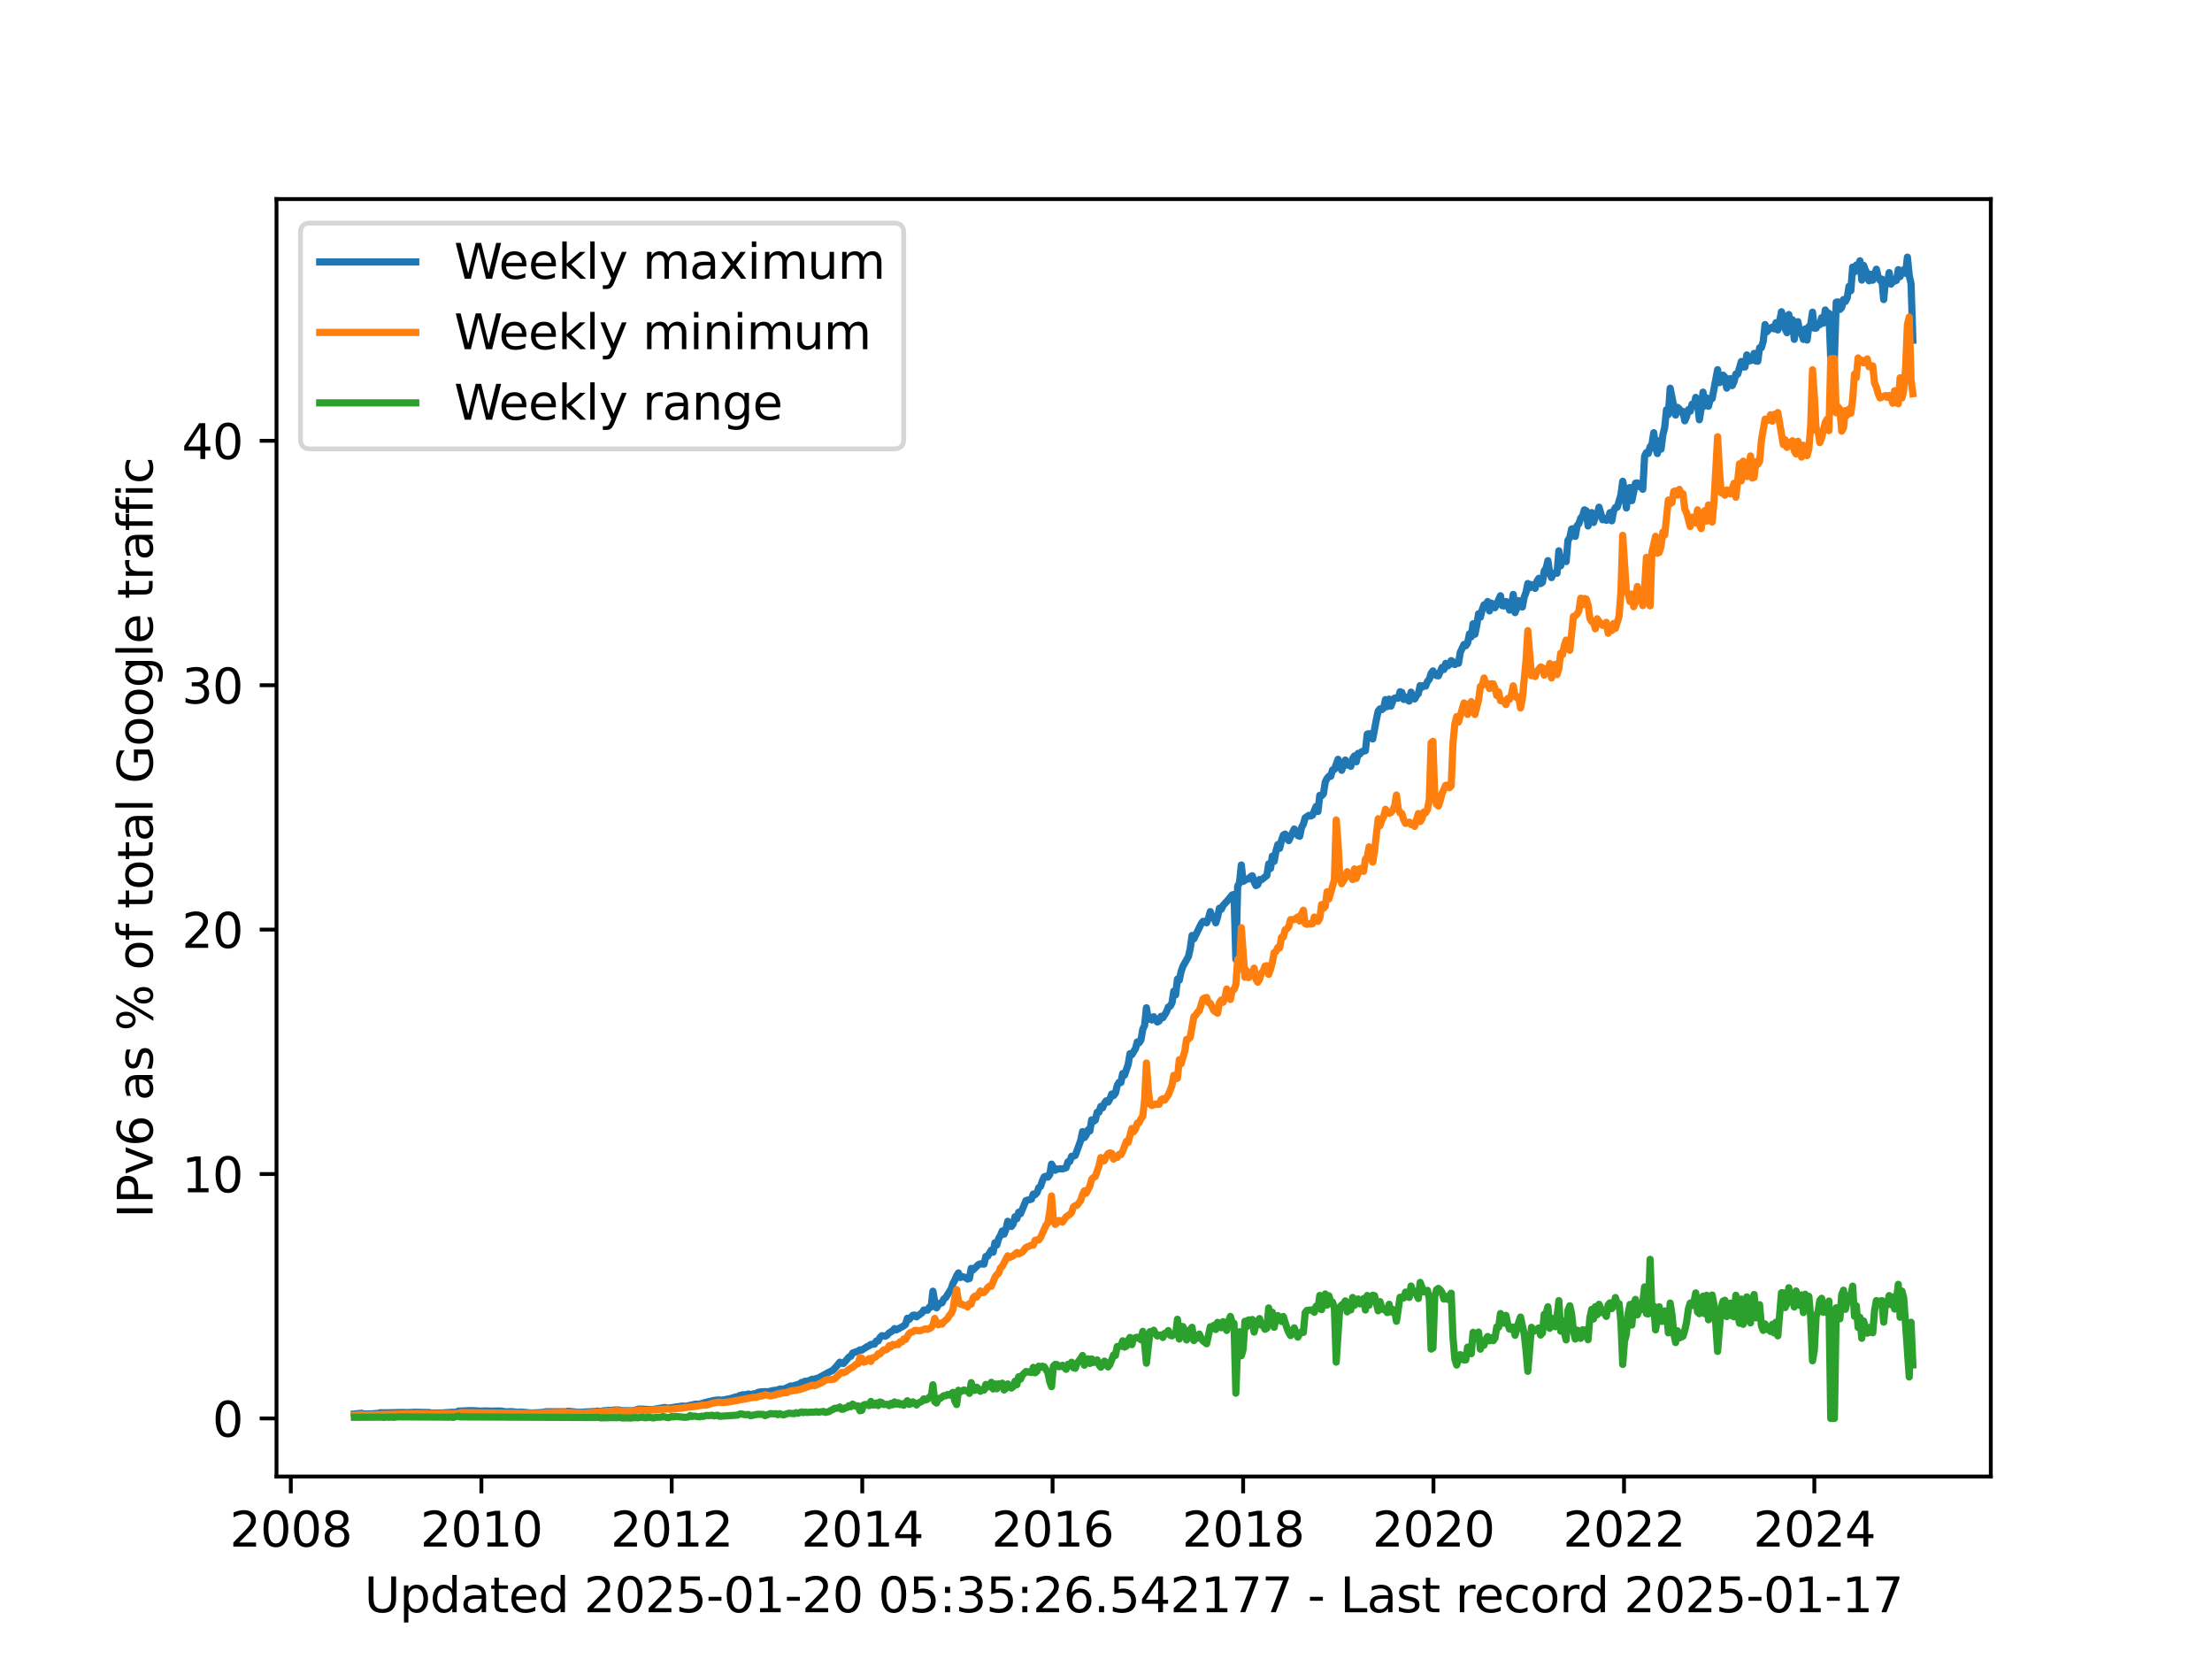 <?xml version="1.0" encoding="utf-8" standalone="no"?>
<!DOCTYPE svg PUBLIC "-//W3C//DTD SVG 1.1//EN"
  "http://www.w3.org/Graphics/SVG/1.1/DTD/svg11.dtd">
<svg xmlns:xlink="http://www.w3.org/1999/xlink" width="460.8pt" height="345.6pt" viewBox="0 0 460.8 345.6" xmlns="http://www.w3.org/2000/svg" version="1.1">
 <defs>
  <style type="text/css">*{stroke-linejoin: round; stroke-linecap: butt}</style>
 </defs>
 <g id="figure_1">
  <g id="patch_1">
   <path d="M 0 345.6 
L 460.8 345.6 
L 460.8 0 
L 0 0 
z
" style="fill: #ffffff"/>
  </g>
  <g id="axes_1">
   <g id="patch_2">
    <path d="M 57.6 307.584 
L 414.72 307.584 
L 414.72 41.472 
L 57.6 41.472 
z
" style="fill: #ffffff"/>
   </g>
   <g id="matplotlib.axis_1">
    <g id="xtick_1">
     <g id="line2d_1">
      <defs>
       <path id="m0cb2912bbf" d="M 0 0 
L 0 3.5 
" style="stroke: #000000; stroke-width: 0.8"/>
      </defs>
      <g>
       <use xlink:href="#m0cb2912bbf" x="60.582" y="307.584" style="stroke: #000000; stroke-width: 0.8"/>
      </g>
     </g>
     <g id="text_1">
      <!-- 2008 -->
      <g transform="translate(47.857 322.182) scale(0.1 -0.1)">
       <defs>
        <path id="DejaVuSans-32" d="M 1228 531 
L 3431 531 
L 3431 0 
L 469 0 
L 469 531 
Q 828 903 1448 1529 
Q 2069 2156 2228 2338 
Q 2531 2678 2651 2914 
Q 2772 3150 2772 3378 
Q 2772 3750 2511 3984 
Q 2250 4219 1831 4219 
Q 1534 4219 1204 4116 
Q 875 4013 500 3803 
L 500 4441 
Q 881 4594 1212 4672 
Q 1544 4750 1819 4750 
Q 2544 4750 2975 4387 
Q 3406 4025 3406 3419 
Q 3406 3131 3298 2873 
Q 3191 2616 2906 2266 
Q 2828 2175 2409 1742 
Q 1991 1309 1228 531 
z
" transform="scale(0.016)"/>
        <path id="DejaVuSans-30" d="M 2034 4250 
Q 1547 4250 1301 3770 
Q 1056 3291 1056 2328 
Q 1056 1369 1301 889 
Q 1547 409 2034 409 
Q 2525 409 2770 889 
Q 3016 1369 3016 2328 
Q 3016 3291 2770 3770 
Q 2525 4250 2034 4250 
z
M 2034 4750 
Q 2819 4750 3233 4129 
Q 3647 3509 3647 2328 
Q 3647 1150 3233 529 
Q 2819 -91 2034 -91 
Q 1250 -91 836 529 
Q 422 1150 422 2328 
Q 422 3509 836 4129 
Q 1250 4750 2034 4750 
z
" transform="scale(0.016)"/>
        <path id="DejaVuSans-38" d="M 2034 2216 
Q 1584 2216 1326 1975 
Q 1069 1734 1069 1313 
Q 1069 891 1326 650 
Q 1584 409 2034 409 
Q 2484 409 2743 651 
Q 3003 894 3003 1313 
Q 3003 1734 2745 1975 
Q 2488 2216 2034 2216 
z
M 1403 2484 
Q 997 2584 770 2862 
Q 544 3141 544 3541 
Q 544 4100 942 4425 
Q 1341 4750 2034 4750 
Q 2731 4750 3128 4425 
Q 3525 4100 3525 3541 
Q 3525 3141 3298 2862 
Q 3072 2584 2669 2484 
Q 3125 2378 3379 2068 
Q 3634 1759 3634 1313 
Q 3634 634 3220 271 
Q 2806 -91 2034 -91 
Q 1263 -91 848 271 
Q 434 634 434 1313 
Q 434 1759 690 2068 
Q 947 2378 1403 2484 
z
M 1172 3481 
Q 1172 3119 1398 2916 
Q 1625 2713 2034 2713 
Q 2441 2713 2670 2916 
Q 2900 3119 2900 3481 
Q 2900 3844 2670 4047 
Q 2441 4250 2034 4250 
Q 1625 4250 1398 4047 
Q 1172 3844 1172 3481 
z
" transform="scale(0.016)"/>
       </defs>
       <use xlink:href="#DejaVuSans-32"/>
       <use xlink:href="#DejaVuSans-30" transform="translate(63.623 0)"/>
       <use xlink:href="#DejaVuSans-30" transform="translate(127.246 0)"/>
       <use xlink:href="#DejaVuSans-38" transform="translate(190.869 0)"/>
      </g>
     </g>
    </g>
    <g id="xtick_2">
     <g id="line2d_2">
      <g>
       <use xlink:href="#m0cb2912bbf" x="100.281" y="307.584" style="stroke: #000000; stroke-width: 0.8"/>
      </g>
     </g>
     <g id="text_2">
      <!-- 2010 -->
      <g transform="translate(87.556 322.182) scale(0.1 -0.1)">
       <defs>
        <path id="DejaVuSans-31" d="M 794 531 
L 1825 531 
L 1825 4091 
L 703 3866 
L 703 4441 
L 1819 4666 
L 2450 4666 
L 2450 531 
L 3481 531 
L 3481 0 
L 794 0 
L 794 531 
z
" transform="scale(0.016)"/>
       </defs>
       <use xlink:href="#DejaVuSans-32"/>
       <use xlink:href="#DejaVuSans-30" transform="translate(63.623 0)"/>
       <use xlink:href="#DejaVuSans-31" transform="translate(127.246 0)"/>
       <use xlink:href="#DejaVuSans-30" transform="translate(190.869 0)"/>
      </g>
     </g>
    </g>
    <g id="xtick_3">
     <g id="line2d_3">
      <g>
       <use xlink:href="#m0cb2912bbf" x="139.926" y="307.584" style="stroke: #000000; stroke-width: 0.8"/>
      </g>
     </g>
     <g id="text_3">
      <!-- 2012 -->
      <g transform="translate(127.201 322.182) scale(0.1 -0.1)">
       <use xlink:href="#DejaVuSans-32"/>
       <use xlink:href="#DejaVuSans-30" transform="translate(63.623 0)"/>
       <use xlink:href="#DejaVuSans-31" transform="translate(127.246 0)"/>
       <use xlink:href="#DejaVuSans-32" transform="translate(190.869 0)"/>
      </g>
     </g>
    </g>
    <g id="xtick_4">
     <g id="line2d_4">
      <g>
       <use xlink:href="#m0cb2912bbf" x="179.625" y="307.584" style="stroke: #000000; stroke-width: 0.8"/>
      </g>
     </g>
     <g id="text_4">
      <!-- 2014 -->
      <g transform="translate(166.9 322.182) scale(0.1 -0.1)">
       <defs>
        <path id="DejaVuSans-34" d="M 2419 4116 
L 825 1625 
L 2419 1625 
L 2419 4116 
z
M 2253 4666 
L 3047 4666 
L 3047 1625 
L 3713 1625 
L 3713 1100 
L 3047 1100 
L 3047 0 
L 2419 0 
L 2419 1100 
L 313 1100 
L 313 1709 
L 2253 4666 
z
" transform="scale(0.016)"/>
       </defs>
       <use xlink:href="#DejaVuSans-32"/>
       <use xlink:href="#DejaVuSans-30" transform="translate(63.623 0)"/>
       <use xlink:href="#DejaVuSans-31" transform="translate(127.246 0)"/>
       <use xlink:href="#DejaVuSans-34" transform="translate(190.869 0)"/>
      </g>
     </g>
    </g>
    <g id="xtick_5">
     <g id="line2d_5">
      <g>
       <use xlink:href="#m0cb2912bbf" x="219.27" y="307.584" style="stroke: #000000; stroke-width: 0.8"/>
      </g>
     </g>
     <g id="text_5">
      <!-- 2016 -->
      <g transform="translate(206.545 322.182) scale(0.1 -0.1)">
       <defs>
        <path id="DejaVuSans-36" d="M 2113 2584 
Q 1688 2584 1439 2293 
Q 1191 2003 1191 1497 
Q 1191 994 1439 701 
Q 1688 409 2113 409 
Q 2538 409 2786 701 
Q 3034 994 3034 1497 
Q 3034 2003 2786 2293 
Q 2538 2584 2113 2584 
z
M 3366 4563 
L 3366 3988 
Q 3128 4100 2886 4159 
Q 2644 4219 2406 4219 
Q 1781 4219 1451 3797 
Q 1122 3375 1075 2522 
Q 1259 2794 1537 2939 
Q 1816 3084 2150 3084 
Q 2853 3084 3261 2657 
Q 3669 2231 3669 1497 
Q 3669 778 3244 343 
Q 2819 -91 2113 -91 
Q 1303 -91 875 529 
Q 447 1150 447 2328 
Q 447 3434 972 4092 
Q 1497 4750 2381 4750 
Q 2619 4750 2861 4703 
Q 3103 4656 3366 4563 
z
" transform="scale(0.016)"/>
       </defs>
       <use xlink:href="#DejaVuSans-32"/>
       <use xlink:href="#DejaVuSans-30" transform="translate(63.623 0)"/>
       <use xlink:href="#DejaVuSans-31" transform="translate(127.246 0)"/>
       <use xlink:href="#DejaVuSans-36" transform="translate(190.869 0)"/>
      </g>
     </g>
    </g>
    <g id="xtick_6">
     <g id="line2d_6">
      <g>
       <use xlink:href="#m0cb2912bbf" x="258.969" y="307.584" style="stroke: #000000; stroke-width: 0.8"/>
      </g>
     </g>
     <g id="text_6">
      <!-- 2018 -->
      <g transform="translate(246.244 322.182) scale(0.1 -0.1)">
       <use xlink:href="#DejaVuSans-32"/>
       <use xlink:href="#DejaVuSans-30" transform="translate(63.623 0)"/>
       <use xlink:href="#DejaVuSans-31" transform="translate(127.246 0)"/>
       <use xlink:href="#DejaVuSans-38" transform="translate(190.869 0)"/>
      </g>
     </g>
    </g>
    <g id="xtick_7">
     <g id="line2d_7">
      <g>
       <use xlink:href="#m0cb2912bbf" x="298.614" y="307.584" style="stroke: #000000; stroke-width: 0.8"/>
      </g>
     </g>
     <g id="text_7">
      <!-- 2020 -->
      <g transform="translate(285.889 322.182) scale(0.1 -0.1)">
       <use xlink:href="#DejaVuSans-32"/>
       <use xlink:href="#DejaVuSans-30" transform="translate(63.623 0)"/>
       <use xlink:href="#DejaVuSans-32" transform="translate(127.246 0)"/>
       <use xlink:href="#DejaVuSans-30" transform="translate(190.869 0)"/>
      </g>
     </g>
    </g>
    <g id="xtick_8">
     <g id="line2d_8">
      <g>
       <use xlink:href="#m0cb2912bbf" x="338.314" y="307.584" style="stroke: #000000; stroke-width: 0.8"/>
      </g>
     </g>
     <g id="text_8">
      <!-- 2022 -->
      <g transform="translate(325.589 322.182) scale(0.1 -0.1)">
       <use xlink:href="#DejaVuSans-32"/>
       <use xlink:href="#DejaVuSans-30" transform="translate(63.623 0)"/>
       <use xlink:href="#DejaVuSans-32" transform="translate(127.246 0)"/>
       <use xlink:href="#DejaVuSans-32" transform="translate(190.869 0)"/>
      </g>
     </g>
    </g>
    <g id="xtick_9">
     <g id="line2d_9">
      <g>
       <use xlink:href="#m0cb2912bbf" x="377.959" y="307.584" style="stroke: #000000; stroke-width: 0.8"/>
      </g>
     </g>
     <g id="text_9">
      <!-- 2024 -->
      <g transform="translate(365.234 322.182) scale(0.1 -0.1)">
       <use xlink:href="#DejaVuSans-32"/>
       <use xlink:href="#DejaVuSans-30" transform="translate(63.623 0)"/>
       <use xlink:href="#DejaVuSans-32" transform="translate(127.246 0)"/>
       <use xlink:href="#DejaVuSans-34" transform="translate(190.869 0)"/>
      </g>
     </g>
    </g>
    <g id="text_10">
     <!-- Updated 2025-01-20 05:35:26.542177 - Last record 2025-01-17 -->
     <g transform="translate(75.905 335.861) scale(0.1 -0.1)">
      <defs>
       <path id="DejaVuSans-55" d="M 556 4666 
L 1191 4666 
L 1191 1831 
Q 1191 1081 1462 751 
Q 1734 422 2344 422 
Q 2950 422 3222 751 
Q 3494 1081 3494 1831 
L 3494 4666 
L 4128 4666 
L 4128 1753 
Q 4128 841 3676 375 
Q 3225 -91 2344 -91 
Q 1459 -91 1007 375 
Q 556 841 556 1753 
L 556 4666 
z
" transform="scale(0.016)"/>
       <path id="DejaVuSans-70" d="M 1159 525 
L 1159 -1331 
L 581 -1331 
L 581 3500 
L 1159 3500 
L 1159 2969 
Q 1341 3281 1617 3432 
Q 1894 3584 2278 3584 
Q 2916 3584 3314 3078 
Q 3713 2572 3713 1747 
Q 3713 922 3314 415 
Q 2916 -91 2278 -91 
Q 1894 -91 1617 61 
Q 1341 213 1159 525 
z
M 3116 1747 
Q 3116 2381 2855 2742 
Q 2594 3103 2138 3103 
Q 1681 3103 1420 2742 
Q 1159 2381 1159 1747 
Q 1159 1113 1420 752 
Q 1681 391 2138 391 
Q 2594 391 2855 752 
Q 3116 1113 3116 1747 
z
" transform="scale(0.016)"/>
       <path id="DejaVuSans-64" d="M 2906 2969 
L 2906 4863 
L 3481 4863 
L 3481 0 
L 2906 0 
L 2906 525 
Q 2725 213 2448 61 
Q 2172 -91 1784 -91 
Q 1150 -91 751 415 
Q 353 922 353 1747 
Q 353 2572 751 3078 
Q 1150 3584 1784 3584 
Q 2172 3584 2448 3432 
Q 2725 3281 2906 2969 
z
M 947 1747 
Q 947 1113 1208 752 
Q 1469 391 1925 391 
Q 2381 391 2643 752 
Q 2906 1113 2906 1747 
Q 2906 2381 2643 2742 
Q 2381 3103 1925 3103 
Q 1469 3103 1208 2742 
Q 947 2381 947 1747 
z
" transform="scale(0.016)"/>
       <path id="DejaVuSans-61" d="M 2194 1759 
Q 1497 1759 1228 1600 
Q 959 1441 959 1056 
Q 959 750 1161 570 
Q 1363 391 1709 391 
Q 2188 391 2477 730 
Q 2766 1069 2766 1631 
L 2766 1759 
L 2194 1759 
z
M 3341 1997 
L 3341 0 
L 2766 0 
L 2766 531 
Q 2569 213 2275 61 
Q 1981 -91 1556 -91 
Q 1019 -91 701 211 
Q 384 513 384 1019 
Q 384 1609 779 1909 
Q 1175 2209 1959 2209 
L 2766 2209 
L 2766 2266 
Q 2766 2663 2505 2880 
Q 2244 3097 1772 3097 
Q 1472 3097 1187 3025 
Q 903 2953 641 2809 
L 641 3341 
Q 956 3463 1253 3523 
Q 1550 3584 1831 3584 
Q 2591 3584 2966 3190 
Q 3341 2797 3341 1997 
z
" transform="scale(0.016)"/>
       <path id="DejaVuSans-74" d="M 1172 4494 
L 1172 3500 
L 2356 3500 
L 2356 3053 
L 1172 3053 
L 1172 1153 
Q 1172 725 1289 603 
Q 1406 481 1766 481 
L 2356 481 
L 2356 0 
L 1766 0 
Q 1100 0 847 248 
Q 594 497 594 1153 
L 594 3053 
L 172 3053 
L 172 3500 
L 594 3500 
L 594 4494 
L 1172 4494 
z
" transform="scale(0.016)"/>
       <path id="DejaVuSans-65" d="M 3597 1894 
L 3597 1613 
L 953 1613 
Q 991 1019 1311 708 
Q 1631 397 2203 397 
Q 2534 397 2845 478 
Q 3156 559 3463 722 
L 3463 178 
Q 3153 47 2828 -22 
Q 2503 -91 2169 -91 
Q 1331 -91 842 396 
Q 353 884 353 1716 
Q 353 2575 817 3079 
Q 1281 3584 2069 3584 
Q 2775 3584 3186 3129 
Q 3597 2675 3597 1894 
z
M 3022 2063 
Q 3016 2534 2758 2815 
Q 2500 3097 2075 3097 
Q 1594 3097 1305 2825 
Q 1016 2553 972 2059 
L 3022 2063 
z
" transform="scale(0.016)"/>
       <path id="DejaVuSans-20" transform="scale(0.016)"/>
       <path id="DejaVuSans-35" d="M 691 4666 
L 3169 4666 
L 3169 4134 
L 1269 4134 
L 1269 2991 
Q 1406 3038 1543 3061 
Q 1681 3084 1819 3084 
Q 2600 3084 3056 2656 
Q 3513 2228 3513 1497 
Q 3513 744 3044 326 
Q 2575 -91 1722 -91 
Q 1428 -91 1123 -41 
Q 819 9 494 109 
L 494 744 
Q 775 591 1075 516 
Q 1375 441 1709 441 
Q 2250 441 2565 725 
Q 2881 1009 2881 1497 
Q 2881 1984 2565 2268 
Q 2250 2553 1709 2553 
Q 1456 2553 1204 2497 
Q 953 2441 691 2322 
L 691 4666 
z
" transform="scale(0.016)"/>
       <path id="DejaVuSans-2d" d="M 313 2009 
L 1997 2009 
L 1997 1497 
L 313 1497 
L 313 2009 
z
" transform="scale(0.016)"/>
       <path id="DejaVuSans-3a" d="M 750 794 
L 1409 794 
L 1409 0 
L 750 0 
L 750 794 
z
M 750 3309 
L 1409 3309 
L 1409 2516 
L 750 2516 
L 750 3309 
z
" transform="scale(0.016)"/>
       <path id="DejaVuSans-33" d="M 2597 2516 
Q 3050 2419 3304 2112 
Q 3559 1806 3559 1356 
Q 3559 666 3084 287 
Q 2609 -91 1734 -91 
Q 1441 -91 1130 -33 
Q 819 25 488 141 
L 488 750 
Q 750 597 1062 519 
Q 1375 441 1716 441 
Q 2309 441 2620 675 
Q 2931 909 2931 1356 
Q 2931 1769 2642 2001 
Q 2353 2234 1838 2234 
L 1294 2234 
L 1294 2753 
L 1863 2753 
Q 2328 2753 2575 2939 
Q 2822 3125 2822 3475 
Q 2822 3834 2567 4026 
Q 2313 4219 1838 4219 
Q 1578 4219 1281 4162 
Q 984 4106 628 3988 
L 628 4550 
Q 988 4650 1302 4700 
Q 1616 4750 1894 4750 
Q 2613 4750 3031 4423 
Q 3450 4097 3450 3541 
Q 3450 3153 3228 2886 
Q 3006 2619 2597 2516 
z
" transform="scale(0.016)"/>
       <path id="DejaVuSans-2e" d="M 684 794 
L 1344 794 
L 1344 0 
L 684 0 
L 684 794 
z
" transform="scale(0.016)"/>
       <path id="DejaVuSans-37" d="M 525 4666 
L 3525 4666 
L 3525 4397 
L 1831 0 
L 1172 0 
L 2766 4134 
L 525 4134 
L 525 4666 
z
" transform="scale(0.016)"/>
       <path id="DejaVuSans-4c" d="M 628 4666 
L 1259 4666 
L 1259 531 
L 3531 531 
L 3531 0 
L 628 0 
L 628 4666 
z
" transform="scale(0.016)"/>
       <path id="DejaVuSans-73" d="M 2834 3397 
L 2834 2853 
Q 2591 2978 2328 3040 
Q 2066 3103 1784 3103 
Q 1356 3103 1142 2972 
Q 928 2841 928 2578 
Q 928 2378 1081 2264 
Q 1234 2150 1697 2047 
L 1894 2003 
Q 2506 1872 2764 1633 
Q 3022 1394 3022 966 
Q 3022 478 2636 193 
Q 2250 -91 1575 -91 
Q 1294 -91 989 -36 
Q 684 19 347 128 
L 347 722 
Q 666 556 975 473 
Q 1284 391 1588 391 
Q 1994 391 2212 530 
Q 2431 669 2431 922 
Q 2431 1156 2273 1281 
Q 2116 1406 1581 1522 
L 1381 1569 
Q 847 1681 609 1914 
Q 372 2147 372 2553 
Q 372 3047 722 3315 
Q 1072 3584 1716 3584 
Q 2034 3584 2315 3537 
Q 2597 3491 2834 3397 
z
" transform="scale(0.016)"/>
       <path id="DejaVuSans-72" d="M 2631 2963 
Q 2534 3019 2420 3045 
Q 2306 3072 2169 3072 
Q 1681 3072 1420 2755 
Q 1159 2438 1159 1844 
L 1159 0 
L 581 0 
L 581 3500 
L 1159 3500 
L 1159 2956 
Q 1341 3275 1631 3429 
Q 1922 3584 2338 3584 
Q 2397 3584 2469 3576 
Q 2541 3569 2628 3553 
L 2631 2963 
z
" transform="scale(0.016)"/>
       <path id="DejaVuSans-63" d="M 3122 3366 
L 3122 2828 
Q 2878 2963 2633 3030 
Q 2388 3097 2138 3097 
Q 1578 3097 1268 2742 
Q 959 2388 959 1747 
Q 959 1106 1268 751 
Q 1578 397 2138 397 
Q 2388 397 2633 464 
Q 2878 531 3122 666 
L 3122 134 
Q 2881 22 2623 -34 
Q 2366 -91 2075 -91 
Q 1284 -91 818 406 
Q 353 903 353 1747 
Q 353 2603 823 3093 
Q 1294 3584 2113 3584 
Q 2378 3584 2631 3529 
Q 2884 3475 3122 3366 
z
" transform="scale(0.016)"/>
       <path id="DejaVuSans-6f" d="M 1959 3097 
Q 1497 3097 1228 2736 
Q 959 2375 959 1747 
Q 959 1119 1226 758 
Q 1494 397 1959 397 
Q 2419 397 2687 759 
Q 2956 1122 2956 1747 
Q 2956 2369 2687 2733 
Q 2419 3097 1959 3097 
z
M 1959 3584 
Q 2709 3584 3137 3096 
Q 3566 2609 3566 1747 
Q 3566 888 3137 398 
Q 2709 -91 1959 -91 
Q 1206 -91 779 398 
Q 353 888 353 1747 
Q 353 2609 779 3096 
Q 1206 3584 1959 3584 
z
" transform="scale(0.016)"/>
      </defs>
      <use xlink:href="#DejaVuSans-55"/>
      <use xlink:href="#DejaVuSans-70" transform="translate(73.193 0)"/>
      <use xlink:href="#DejaVuSans-64" transform="translate(136.67 0)"/>
      <use xlink:href="#DejaVuSans-61" transform="translate(200.146 0)"/>
      <use xlink:href="#DejaVuSans-74" transform="translate(261.426 0)"/>
      <use xlink:href="#DejaVuSans-65" transform="translate(300.635 0)"/>
      <use xlink:href="#DejaVuSans-64" transform="translate(362.158 0)"/>
      <use xlink:href="#DejaVuSans-20" transform="translate(425.635 0)"/>
      <use xlink:href="#DejaVuSans-32" transform="translate(457.422 0)"/>
      <use xlink:href="#DejaVuSans-30" transform="translate(521.045 0)"/>
      <use xlink:href="#DejaVuSans-32" transform="translate(584.668 0)"/>
      <use xlink:href="#DejaVuSans-35" transform="translate(648.291 0)"/>
      <use xlink:href="#DejaVuSans-2d" transform="translate(711.914 0)"/>
      <use xlink:href="#DejaVuSans-30" transform="translate(747.998 0)"/>
      <use xlink:href="#DejaVuSans-31" transform="translate(811.621 0)"/>
      <use xlink:href="#DejaVuSans-2d" transform="translate(875.244 0)"/>
      <use xlink:href="#DejaVuSans-32" transform="translate(911.328 0)"/>
      <use xlink:href="#DejaVuSans-30" transform="translate(974.951 0)"/>
      <use xlink:href="#DejaVuSans-20" transform="translate(1038.574 0)"/>
      <use xlink:href="#DejaVuSans-30" transform="translate(1070.361 0)"/>
      <use xlink:href="#DejaVuSans-35" transform="translate(1133.984 0)"/>
      <use xlink:href="#DejaVuSans-3a" transform="translate(1197.607 0)"/>
      <use xlink:href="#DejaVuSans-33" transform="translate(1231.299 0)"/>
      <use xlink:href="#DejaVuSans-35" transform="translate(1294.922 0)"/>
      <use xlink:href="#DejaVuSans-3a" transform="translate(1358.545 0)"/>
      <use xlink:href="#DejaVuSans-32" transform="translate(1392.236 0)"/>
      <use xlink:href="#DejaVuSans-36" transform="translate(1455.859 0)"/>
      <use xlink:href="#DejaVuSans-2e" transform="translate(1519.482 0)"/>
      <use xlink:href="#DejaVuSans-35" transform="translate(1551.27 0)"/>
      <use xlink:href="#DejaVuSans-34" transform="translate(1614.893 0)"/>
      <use xlink:href="#DejaVuSans-32" transform="translate(1678.516 0)"/>
      <use xlink:href="#DejaVuSans-31" transform="translate(1742.139 0)"/>
      <use xlink:href="#DejaVuSans-37" transform="translate(1805.762 0)"/>
      <use xlink:href="#DejaVuSans-37" transform="translate(1869.385 0)"/>
      <use xlink:href="#DejaVuSans-20" transform="translate(1933.008 0)"/>
      <use xlink:href="#DejaVuSans-2d" transform="translate(1964.795 0)"/>
      <use xlink:href="#DejaVuSans-20" transform="translate(2000.879 0)"/>
      <use xlink:href="#DejaVuSans-4c" transform="translate(2032.666 0)"/>
      <use xlink:href="#DejaVuSans-61" transform="translate(2088.379 0)"/>
      <use xlink:href="#DejaVuSans-73" transform="translate(2149.658 0)"/>
      <use xlink:href="#DejaVuSans-74" transform="translate(2201.758 0)"/>
      <use xlink:href="#DejaVuSans-20" transform="translate(2240.967 0)"/>
      <use xlink:href="#DejaVuSans-72" transform="translate(2272.754 0)"/>
      <use xlink:href="#DejaVuSans-65" transform="translate(2311.617 0)"/>
      <use xlink:href="#DejaVuSans-63" transform="translate(2373.141 0)"/>
      <use xlink:href="#DejaVuSans-6f" transform="translate(2428.121 0)"/>
      <use xlink:href="#DejaVuSans-72" transform="translate(2489.303 0)"/>
      <use xlink:href="#DejaVuSans-64" transform="translate(2528.666 0)"/>
      <use xlink:href="#DejaVuSans-20" transform="translate(2592.143 0)"/>
      <use xlink:href="#DejaVuSans-32" transform="translate(2623.93 0)"/>
      <use xlink:href="#DejaVuSans-30" transform="translate(2687.553 0)"/>
      <use xlink:href="#DejaVuSans-32" transform="translate(2751.176 0)"/>
      <use xlink:href="#DejaVuSans-35" transform="translate(2814.799 0)"/>
      <use xlink:href="#DejaVuSans-2d" transform="translate(2878.422 0)"/>
      <use xlink:href="#DejaVuSans-30" transform="translate(2914.506 0)"/>
      <use xlink:href="#DejaVuSans-31" transform="translate(2978.129 0)"/>
      <use xlink:href="#DejaVuSans-2d" transform="translate(3041.752 0)"/>
      <use xlink:href="#DejaVuSans-31" transform="translate(3077.836 0)"/>
      <use xlink:href="#DejaVuSans-37" transform="translate(3141.459 0)"/>
     </g>
    </g>
   </g>
   <g id="matplotlib.axis_2">
    <g id="ytick_1">
     <g id="line2d_10">
      <defs>
       <path id="md35726d0e0" d="M 0 0 
L -3.5 0 
" style="stroke: #000000; stroke-width: 0.8"/>
      </defs>
      <g>
       <use xlink:href="#md35726d0e0" x="57.6" y="295.488" style="stroke: #000000; stroke-width: 0.8"/>
      </g>
     </g>
     <g id="text_11">
      <!-- 0 -->
      <g transform="translate(44.237 299.287) scale(0.1 -0.1)">
       <use xlink:href="#DejaVuSans-30"/>
      </g>
     </g>
    </g>
    <g id="ytick_2">
     <g id="line2d_11">
      <g>
       <use xlink:href="#md35726d0e0" x="57.6" y="244.572" style="stroke: #000000; stroke-width: 0.8"/>
      </g>
     </g>
     <g id="text_12">
      <!-- 10 -->
      <g transform="translate(37.875 248.371) scale(0.1 -0.1)">
       <use xlink:href="#DejaVuSans-31"/>
       <use xlink:href="#DejaVuSans-30" transform="translate(63.623 0)"/>
      </g>
     </g>
    </g>
    <g id="ytick_3">
     <g id="line2d_12">
      <g>
       <use xlink:href="#md35726d0e0" x="57.6" y="193.657" style="stroke: #000000; stroke-width: 0.8"/>
      </g>
     </g>
     <g id="text_13">
      <!-- 20 -->
      <g transform="translate(37.875 197.456) scale(0.1 -0.1)">
       <use xlink:href="#DejaVuSans-32"/>
       <use xlink:href="#DejaVuSans-30" transform="translate(63.623 0)"/>
      </g>
     </g>
    </g>
    <g id="ytick_4">
     <g id="line2d_13">
      <g>
       <use xlink:href="#md35726d0e0" x="57.6" y="142.741" style="stroke: #000000; stroke-width: 0.8"/>
      </g>
     </g>
     <g id="text_14">
      <!-- 30 -->
      <g transform="translate(37.875 146.54) scale(0.1 -0.1)">
       <use xlink:href="#DejaVuSans-33"/>
       <use xlink:href="#DejaVuSans-30" transform="translate(63.623 0)"/>
      </g>
     </g>
    </g>
    <g id="ytick_5">
     <g id="line2d_14">
      <g>
       <use xlink:href="#md35726d0e0" x="57.6" y="91.825" style="stroke: #000000; stroke-width: 0.8"/>
      </g>
     </g>
     <g id="text_15">
      <!-- 40 -->
      <g transform="translate(37.875 95.624) scale(0.1 -0.1)">
       <use xlink:href="#DejaVuSans-34"/>
       <use xlink:href="#DejaVuSans-30" transform="translate(63.623 0)"/>
      </g>
     </g>
    </g>
    <g id="text_16">
     <!-- IPv6 as % of total Google traffic -->
     <g transform="translate(31.795 253.736) rotate(-90) scale(0.1 -0.1)">
      <defs>
       <path id="DejaVuSans-49" d="M 628 4666 
L 1259 4666 
L 1259 0 
L 628 0 
L 628 4666 
z
" transform="scale(0.016)"/>
       <path id="DejaVuSans-50" d="M 1259 4147 
L 1259 2394 
L 2053 2394 
Q 2494 2394 2734 2622 
Q 2975 2850 2975 3272 
Q 2975 3691 2734 3919 
Q 2494 4147 2053 4147 
L 1259 4147 
z
M 628 4666 
L 2053 4666 
Q 2838 4666 3239 4311 
Q 3641 3956 3641 3272 
Q 3641 2581 3239 2228 
Q 2838 1875 2053 1875 
L 1259 1875 
L 1259 0 
L 628 0 
L 628 4666 
z
" transform="scale(0.016)"/>
       <path id="DejaVuSans-76" d="M 191 3500 
L 800 3500 
L 1894 563 
L 2988 3500 
L 3597 3500 
L 2284 0 
L 1503 0 
L 191 3500 
z
" transform="scale(0.016)"/>
       <path id="DejaVuSans-25" d="M 4653 2053 
Q 4381 2053 4226 1822 
Q 4072 1591 4072 1178 
Q 4072 772 4226 539 
Q 4381 306 4653 306 
Q 4919 306 5073 539 
Q 5228 772 5228 1178 
Q 5228 1588 5073 1820 
Q 4919 2053 4653 2053 
z
M 4653 2450 
Q 5147 2450 5437 2106 
Q 5728 1763 5728 1178 
Q 5728 594 5436 251 
Q 5144 -91 4653 -91 
Q 4153 -91 3862 251 
Q 3572 594 3572 1178 
Q 3572 1766 3864 2108 
Q 4156 2450 4653 2450 
z
M 1428 4353 
Q 1159 4353 1004 4120 
Q 850 3888 850 3481 
Q 850 3069 1003 2837 
Q 1156 2606 1428 2606 
Q 1700 2606 1854 2837 
Q 2009 3069 2009 3481 
Q 2009 3884 1853 4118 
Q 1697 4353 1428 4353 
z
M 4250 4750 
L 4750 4750 
L 1831 -91 
L 1331 -91 
L 4250 4750 
z
M 1428 4750 
Q 1922 4750 2215 4408 
Q 2509 4066 2509 3481 
Q 2509 2891 2217 2550 
Q 1925 2209 1428 2209 
Q 931 2209 642 2551 
Q 353 2894 353 3481 
Q 353 4063 643 4406 
Q 934 4750 1428 4750 
z
" transform="scale(0.016)"/>
       <path id="DejaVuSans-66" d="M 2375 4863 
L 2375 4384 
L 1825 4384 
Q 1516 4384 1395 4259 
Q 1275 4134 1275 3809 
L 1275 3500 
L 2222 3500 
L 2222 3053 
L 1275 3053 
L 1275 0 
L 697 0 
L 697 3053 
L 147 3053 
L 147 3500 
L 697 3500 
L 697 3744 
Q 697 4328 969 4595 
Q 1241 4863 1831 4863 
L 2375 4863 
z
" transform="scale(0.016)"/>
       <path id="DejaVuSans-6c" d="M 603 4863 
L 1178 4863 
L 1178 0 
L 603 0 
L 603 4863 
z
" transform="scale(0.016)"/>
       <path id="DejaVuSans-47" d="M 3809 666 
L 3809 1919 
L 2778 1919 
L 2778 2438 
L 4434 2438 
L 4434 434 
Q 4069 175 3628 42 
Q 3188 -91 2688 -91 
Q 1594 -91 976 548 
Q 359 1188 359 2328 
Q 359 3472 976 4111 
Q 1594 4750 2688 4750 
Q 3144 4750 3555 4637 
Q 3966 4525 4313 4306 
L 4313 3634 
Q 3963 3931 3569 4081 
Q 3175 4231 2741 4231 
Q 1884 4231 1454 3753 
Q 1025 3275 1025 2328 
Q 1025 1384 1454 906 
Q 1884 428 2741 428 
Q 3075 428 3337 486 
Q 3600 544 3809 666 
z
" transform="scale(0.016)"/>
       <path id="DejaVuSans-67" d="M 2906 1791 
Q 2906 2416 2648 2759 
Q 2391 3103 1925 3103 
Q 1463 3103 1205 2759 
Q 947 2416 947 1791 
Q 947 1169 1205 825 
Q 1463 481 1925 481 
Q 2391 481 2648 825 
Q 2906 1169 2906 1791 
z
M 3481 434 
Q 3481 -459 3084 -895 
Q 2688 -1331 1869 -1331 
Q 1566 -1331 1297 -1286 
Q 1028 -1241 775 -1147 
L 775 -588 
Q 1028 -725 1275 -790 
Q 1522 -856 1778 -856 
Q 2344 -856 2625 -561 
Q 2906 -266 2906 331 
L 2906 616 
Q 2728 306 2450 153 
Q 2172 0 1784 0 
Q 1141 0 747 490 
Q 353 981 353 1791 
Q 353 2603 747 3093 
Q 1141 3584 1784 3584 
Q 2172 3584 2450 3431 
Q 2728 3278 2906 2969 
L 2906 3500 
L 3481 3500 
L 3481 434 
z
" transform="scale(0.016)"/>
       <path id="DejaVuSans-69" d="M 603 3500 
L 1178 3500 
L 1178 0 
L 603 0 
L 603 3500 
z
M 603 4863 
L 1178 4863 
L 1178 4134 
L 603 4134 
L 603 4863 
z
" transform="scale(0.016)"/>
      </defs>
      <use xlink:href="#DejaVuSans-49"/>
      <use xlink:href="#DejaVuSans-50" transform="translate(29.492 0)"/>
      <use xlink:href="#DejaVuSans-76" transform="translate(89.795 0)"/>
      <use xlink:href="#DejaVuSans-36" transform="translate(148.975 0)"/>
      <use xlink:href="#DejaVuSans-20" transform="translate(212.598 0)"/>
      <use xlink:href="#DejaVuSans-61" transform="translate(244.385 0)"/>
      <use xlink:href="#DejaVuSans-73" transform="translate(305.664 0)"/>
      <use xlink:href="#DejaVuSans-20" transform="translate(357.764 0)"/>
      <use xlink:href="#DejaVuSans-25" transform="translate(389.551 0)"/>
      <use xlink:href="#DejaVuSans-20" transform="translate(484.57 0)"/>
      <use xlink:href="#DejaVuSans-6f" transform="translate(516.357 0)"/>
      <use xlink:href="#DejaVuSans-66" transform="translate(577.539 0)"/>
      <use xlink:href="#DejaVuSans-20" transform="translate(612.744 0)"/>
      <use xlink:href="#DejaVuSans-74" transform="translate(644.531 0)"/>
      <use xlink:href="#DejaVuSans-6f" transform="translate(683.74 0)"/>
      <use xlink:href="#DejaVuSans-74" transform="translate(744.922 0)"/>
      <use xlink:href="#DejaVuSans-61" transform="translate(784.131 0)"/>
      <use xlink:href="#DejaVuSans-6c" transform="translate(845.41 0)"/>
      <use xlink:href="#DejaVuSans-20" transform="translate(873.193 0)"/>
      <use xlink:href="#DejaVuSans-47" transform="translate(904.98 0)"/>
      <use xlink:href="#DejaVuSans-6f" transform="translate(982.471 0)"/>
      <use xlink:href="#DejaVuSans-6f" transform="translate(1043.652 0)"/>
      <use xlink:href="#DejaVuSans-67" transform="translate(1104.834 0)"/>
      <use xlink:href="#DejaVuSans-6c" transform="translate(1168.311 0)"/>
      <use xlink:href="#DejaVuSans-65" transform="translate(1196.094 0)"/>
      <use xlink:href="#DejaVuSans-20" transform="translate(1257.617 0)"/>
      <use xlink:href="#DejaVuSans-74" transform="translate(1289.404 0)"/>
      <use xlink:href="#DejaVuSans-72" transform="translate(1328.613 0)"/>
      <use xlink:href="#DejaVuSans-61" transform="translate(1369.727 0)"/>
      <use xlink:href="#DejaVuSans-66" transform="translate(1431.006 0)"/>
      <use xlink:href="#DejaVuSans-66" transform="translate(1466.211 0)"/>
      <use xlink:href="#DejaVuSans-69" transform="translate(1501.416 0)"/>
      <use xlink:href="#DejaVuSans-63" transform="translate(1529.199 0)"/>
     </g>
    </g>
   </g>
   <g id="line2d_15">
    <path d="M 73.833 294.56 
L 75.353 294.403 
L 75.734 294.553 
L 77.254 294.552 
L 78.775 294.416 
L 79.155 294.295 
L 80.295 294.315 
L 83.717 294.243 
L 84.857 294.269 
L 86.378 294.197 
L 89.419 294.26 
L 89.799 294.358 
L 92.08 294.35 
L 92.841 294.287 
L 94.361 294.196 
L 95.122 294.204 
L 95.502 293.956 
L 97.783 293.871 
L 98.923 293.875 
L 100.064 293.965 
L 101.204 293.92 
L 102.345 293.966 
L 104.245 293.934 
L 105.386 294.115 
L 106.526 294.065 
L 107.287 294.145 
L 108.047 294.222 
L 108.427 294.145 
L 110.708 294.354 
L 112.609 294.271 
L 113.369 294.171 
L 113.749 294.089 
L 114.51 294.085 
L 117.551 294.087 
L 117.931 294.111 
L 118.311 293.989 
L 120.592 294.215 
L 123.633 294.053 
L 124.014 294.058 
L 124.394 293.942 
L 125.154 294.039 
L 125.914 293.859 
L 126.294 293.904 
L 126.675 293.794 
L 127.055 293.842 
L 127.815 293.739 
L 128.956 293.725 
L 129.336 293.851 
L 130.856 293.88 
L 131.617 293.894 
L 131.997 293.858 
L 132.757 293.642 
L 133.137 293.523 
L 135.798 293.666 
L 138.46 293.203 
L 139.22 293.343 
L 142.261 292.896 
L 142.641 292.998 
L 144.922 292.51 
L 145.683 292.526 
L 146.823 292.196 
L 148.724 291.738 
L 149.864 291.62 
L 150.244 291.717 
L 152.145 291.355 
L 153.286 290.998 
L 153.666 291.052 
L 154.046 290.731 
L 154.806 290.539 
L 155.186 290.589 
L 155.947 290.39 
L 156.327 290.54 
L 157.087 290.358 
L 157.467 290.313 
L 157.848 290.079 
L 158.608 289.923 
L 160.128 289.907 
L 160.889 289.707 
L 162.029 289.56 
L 162.409 289.368 
L 162.79 289.35 
L 163.17 289.449 
L 164.69 288.731 
L 165.071 288.747 
L 166.591 288.296 
L 166.971 287.993 
L 167.351 287.923 
L 167.732 287.736 
L 168.112 287.767 
L 169.252 287.307 
L 169.632 287.388 
L 170.013 287.161 
L 170.393 287.122 
L 172.294 286.058 
L 173.434 285.493 
L 174.194 284.71 
L 174.955 283.765 
L 175.335 283.988 
L 175.715 284.027 
L 176.855 282.695 
L 177.236 282.536 
L 177.616 281.862 
L 178.756 281.462 
L 179.136 281.204 
L 179.517 281.251 
L 180.657 280.516 
L 181.037 280.36 
L 181.417 280.071 
L 182.178 280.003 
L 182.558 279.349 
L 182.938 279.34 
L 183.318 278.621 
L 183.698 278.249 
L 184.459 278.355 
L 184.839 278.089 
L 185.219 277.679 
L 185.979 277.202 
L 186.359 276.775 
L 186.74 277.036 
L 188.26 276.199 
L 188.64 275.889 
L 189.02 274.617 
L 189.401 274.858 
L 190.161 273.994 
L 190.541 273.957 
L 190.921 274.331 
L 192.062 273.481 
L 192.442 272.904 
L 193.202 272.949 
L 193.582 272.325 
L 193.963 272.282 
L 194.343 268.977 
L 194.723 271.151 
L 195.103 272.447 
L 195.483 271.817 
L 195.863 271.466 
L 196.243 271.409 
L 196.624 270.581 
L 197.004 270.322 
L 198.144 268.525 
L 198.524 267.351 
L 198.905 266.682 
L 199.285 265.772 
L 199.665 265.172 
L 200.045 266.131 
L 200.425 265.984 
L 200.805 266.011 
L 201.186 266.166 
L 201.566 266.455 
L 201.946 266.344 
L 202.326 264.23 
L 202.706 264.543 
L 203.847 263.429 
L 204.227 263.279 
L 204.987 263.345 
L 205.367 261.747 
L 205.747 261.688 
L 206.508 260.427 
L 206.888 260.857 
L 207.268 258.889 
L 207.648 259.354 
L 208.028 258.025 
L 208.408 257.389 
L 208.789 256.433 
L 209.169 257.097 
L 209.549 256.092 
L 209.929 254.419 
L 210.309 255.262 
L 210.689 255.502 
L 211.07 254.983 
L 211.45 253.454 
L 211.83 253.879 
L 212.21 252.529 
L 212.59 252.84 
L 213.731 250.097 
L 214.871 249.807 
L 215.251 248.743 
L 215.631 248.872 
L 216.012 248.473 
L 216.392 247.417 
L 216.772 247.149 
L 217.152 245.969 
L 217.532 245.16 
L 217.912 245.017 
L 218.293 245.216 
L 218.673 244.702 
L 219.053 242.509 
L 219.813 243.795 
L 220.193 243.548 
L 220.954 243.474 
L 221.334 243.517 
L 222.094 243.253 
L 222.474 242.019 
L 222.854 241.961 
L 223.235 240.866 
L 223.615 240.863 
L 223.995 240.697 
L 225.135 237.567 
L 225.516 235.724 
L 225.896 236.983 
L 226.276 236.455 
L 226.656 235.365 
L 227.036 235.607 
L 227.416 233.279 
L 227.797 233.62 
L 228.177 233.335 
L 228.557 231.71 
L 228.937 231.695 
L 229.317 230.484 
L 229.697 230.776 
L 230.077 229.818 
L 230.458 229.309 
L 230.838 229.579 
L 231.218 228.923 
L 231.598 227.9 
L 231.978 228.227 
L 232.358 227.742 
L 232.739 226.132 
L 233.119 225.458 
L 233.499 225.521 
L 233.879 223.638 
L 234.259 223.973 
L 235.02 221.731 
L 235.4 219.493 
L 235.78 219.714 
L 236.54 218.455 
L 236.92 217.045 
L 237.3 217.234 
L 237.681 216.643 
L 238.061 214.413 
L 238.441 213.631 
L 238.821 209.935 
L 239.201 212.338 
L 239.581 211.902 
L 239.962 212.476 
L 240.342 211.803 
L 241.102 212.896 
L 241.482 212.678 
L 241.862 211.72 
L 242.243 212.008 
L 243.003 210.787 
L 243.383 209.776 
L 243.763 209.616 
L 244.143 208.932 
L 244.523 206.474 
L 244.904 207.246 
L 245.284 203.949 
L 245.664 204.205 
L 246.044 202.413 
L 246.424 201.309 
L 247.565 199.278 
L 247.945 197.615 
L 248.325 194.875 
L 248.705 195.567 
L 250.226 192.446 
L 250.606 191.933 
L 250.986 191.952 
L 251.366 192.235 
L 251.746 191.264 
L 252.127 189.903 
L 252.507 191.122 
L 252.887 191.146 
L 253.267 192.232 
L 253.647 191.043 
L 254.027 189.195 
L 254.408 189.432 
L 254.788 188.634 
L 255.928 187.365 
L 256.689 186.433 
L 257.069 186.332 
L 257.449 199.846 
L 257.829 184.616 
L 258.209 183.885 
L 258.589 180.192 
L 258.969 183.618 
L 259.73 183.118 
L 260.11 183.115 
L 260.49 182.657 
L 260.87 182.431 
L 261.25 183.686 
L 261.631 184.482 
L 262.011 184.289 
L 262.391 183.21 
L 262.771 183.288 
L 263.912 182.381 
L 264.292 179.959 
L 264.672 180.915 
L 265.052 178.35 
L 265.432 179.432 
L 265.812 177.278 
L 266.192 175.934 
L 266.573 176.727 
L 266.953 175.078 
L 267.333 173.983 
L 267.713 173.75 
L 268.093 174.645 
L 268.473 175.118 
L 269.614 172.7 
L 269.994 173.256 
L 270.374 174.057 
L 270.754 174.212 
L 271.134 172.379 
L 271.515 171.695 
L 271.895 170.366 
L 272.655 169.852 
L 273.035 169.991 
L 273.415 169.816 
L 274.176 167.99 
L 274.556 169.055 
L 274.936 165.68 
L 275.316 165.767 
L 275.696 165.356 
L 276.077 162.894 
L 276.457 162.156 
L 276.837 161.712 
L 277.217 161.715 
L 277.597 160.381 
L 277.977 160.29 
L 278.738 158.18 
L 279.118 159.572 
L 279.498 160.469 
L 280.258 158.333 
L 280.638 159.381 
L 281.019 159.189 
L 281.399 159.645 
L 281.779 158.033 
L 282.159 157.47 
L 282.539 158.689 
L 282.919 156.939 
L 283.3 157.079 
L 283.68 156.58 
L 284.44 156.387 
L 284.82 152.93 
L 285.2 152.829 
L 285.58 153.102 
L 285.961 153.938 
L 286.721 149.904 
L 287.101 148.125 
L 287.481 147.673 
L 287.861 147.828 
L 288.242 147.503 
L 288.622 145.736 
L 289.002 147.194 
L 289.382 145.641 
L 289.762 147.082 
L 290.142 146.049 
L 290.523 145.424 
L 290.903 145.372 
L 291.283 145.443 
L 291.663 144.097 
L 292.043 144.25 
L 292.423 145.706 
L 292.803 145.213 
L 293.184 145.81 
L 293.564 146.054 
L 293.944 144.188 
L 294.324 145.306 
L 294.704 145.606 
L 295.084 144.912 
L 295.465 144.488 
L 295.845 142.816 
L 296.225 143.169 
L 296.605 142.805 
L 296.985 142.926 
L 297.365 141.953 
L 297.746 141.528 
L 298.126 140.297 
L 298.506 139.759 
L 298.886 140.52 
L 299.266 140.746 
L 299.646 140.797 
L 300.407 139.047 
L 300.787 139.466 
L 301.167 138.19 
L 301.547 138.742 
L 301.927 138.503 
L 302.307 137.621 
L 302.688 137.836 
L 303.068 138.443 
L 303.448 138.166 
L 303.828 138.181 
L 304.208 135.888 
L 304.969 134.255 
L 305.349 134.524 
L 305.729 133.954 
L 306.109 132.054 
L 306.489 132.669 
L 306.869 129.942 
L 307.249 132.124 
L 307.63 130.318 
L 308.01 127.849 
L 308.39 128.571 
L 308.77 127.03 
L 309.15 125.99 
L 309.53 126.089 
L 309.911 125.309 
L 310.291 127.265 
L 310.671 125.635 
L 311.051 126.246 
L 311.431 126.605 
L 312.572 124.104 
L 312.952 126.186 
L 313.332 126.228 
L 313.712 125.308 
L 314.092 125.829 
L 314.472 127.094 
L 314.853 126.11 
L 315.233 123.822 
L 315.613 127.621 
L 315.993 126.597 
L 316.373 125.116 
L 316.753 126.359 
L 317.134 126.449 
L 317.514 124.42 
L 317.894 123.409 
L 318.274 121.557 
L 318.654 122.46 
L 319.034 121.776 
L 319.415 121.987 
L 319.795 122.567 
L 320.175 121.086 
L 320.555 120.479 
L 320.935 121.577 
L 321.315 121.303 
L 321.695 118.928 
L 322.076 118.405 
L 322.456 116.789 
L 322.836 119.443 
L 323.216 120.324 
L 323.596 119.458 
L 323.976 119.293 
L 324.357 119.428 
L 324.737 114.746 
L 325.117 117.876 
L 325.497 116.073 
L 326.257 116.985 
L 326.637 112.551 
L 327.018 111.984 
L 327.398 110.2 
L 327.778 110.129 
L 328.158 111.743 
L 328.538 109.517 
L 328.918 109.08 
L 329.299 107.931 
L 329.679 107.515 
L 330.059 106.21 
L 330.439 106.405 
L 330.819 109.57 
L 331.199 107.863 
L 331.58 106.783 
L 331.96 108.838 
L 332.34 107.701 
L 332.72 107.301 
L 333.1 105.66 
L 333.86 108.272 
L 334.241 107.985 
L 334.621 108.395 
L 335.001 108.265 
L 335.381 106.794 
L 335.761 108.495 
L 336.141 106.451 
L 336.522 105.728 
L 336.902 105.652 
L 337.662 103.107 
L 338.042 100.268 
L 338.422 102.204 
L 338.803 105.821 
L 339.183 101.747 
L 339.563 101.556 
L 339.943 104.29 
L 340.703 100.651 
L 341.083 100.602 
L 341.464 101.37 
L 341.844 101.339 
L 342.224 101.927 
L 342.604 95.011 
L 342.984 94.273 
L 343.364 94.479 
L 343.745 93.065 
L 344.125 92.602 
L 344.505 90.143 
L 344.885 93.267 
L 345.265 94.485 
L 345.645 91.813 
L 346.026 93.574 
L 346.406 90.579 
L 346.786 89.055 
L 347.166 85.356 
L 347.546 86.351 
L 347.926 80.871 
L 348.687 84.712 
L 349.067 86.467 
L 349.447 84.869 
L 349.827 85.18 
L 350.207 85.851 
L 350.587 85.714 
L 350.968 87.662 
L 351.348 86.754 
L 351.728 85.331 
L 352.108 85.659 
L 352.488 84.2 
L 352.868 84.571 
L 353.249 82.786 
L 353.629 84.046 
L 354.009 87.445 
L 354.389 85.158 
L 354.769 81.69 
L 355.149 84.564 
L 355.529 82.895 
L 355.91 84.628 
L 356.29 83.063 
L 356.67 83.04 
L 357.81 77.013 
L 358.191 79.714 
L 358.571 79.507 
L 358.951 78.156 
L 359.331 78.554 
L 359.711 80.857 
L 360.472 78.867 
L 360.852 80.326 
L 361.232 79.505 
L 361.612 77.915 
L 361.992 77.946 
L 362.752 75.308 
L 363.133 76.459 
L 363.513 76.44 
L 363.893 73.935 
L 364.273 75.225 
L 365.033 75.009 
L 365.414 73.617 
L 365.794 75.206 
L 366.174 75.253 
L 366.554 72.456 
L 366.934 72.422 
L 367.314 71.098 
L 367.695 67.608 
L 368.075 69.108 
L 368.835 68.285 
L 369.215 68.137 
L 369.595 68.511 
L 369.975 67.217 
L 370.356 68.735 
L 371.116 64.944 
L 371.496 66.456 
L 371.876 68.508 
L 372.256 69.31 
L 372.637 65.521 
L 373.017 67.776 
L 373.397 66.606 
L 373.777 70.691 
L 374.157 68.008 
L 374.537 67.009 
L 374.918 69.28 
L 375.298 69.488 
L 375.678 70.696 
L 376.058 68.524 
L 376.438 70.839 
L 376.818 68.027 
L 377.198 67.683 
L 377.579 65.023 
L 377.959 68.366 
L 378.339 68.351 
L 378.719 67.55 
L 379.099 67.635 
L 379.479 66.185 
L 379.86 67.309 
L 380.24 64.577 
L 380.62 65.255 
L 381 65.257 
L 381.38 74.717 
L 382.14 74.717 
L 382.521 62.952 
L 382.901 62.898 
L 383.281 64.472 
L 383.661 64.039 
L 384.041 62.401 
L 384.421 62.807 
L 384.802 62.08 
L 385.182 59.65 
L 385.562 60.556 
L 385.942 55.633 
L 386.322 56.644 
L 386.702 55.218 
L 387.083 55.601 
L 387.463 54.327 
L 387.843 58.347 
L 388.223 55.284 
L 388.603 56.306 
L 388.983 56.99 
L 389.363 58.5 
L 389.744 57.133 
L 390.124 58.369 
L 390.884 56.08 
L 391.264 57.679 
L 391.644 58.407 
L 392.025 58.147 
L 392.405 62.403 
L 392.785 58.381 
L 393.165 58.917 
L 393.545 56.792 
L 393.925 59.19 
L 394.306 58.691 
L 395.066 58.406 
L 395.446 56.174 
L 395.826 57.625 
L 396.206 56.385 
L 396.586 56.207 
L 396.967 56.94 
L 397.347 53.568 
L 397.727 57.406 
L 398.107 59.08 
L 398.487 70.874 
L 398.487 70.874 
" clip-path="url(#p0dc1cf072f)" style="fill: none; stroke: #1f77b4; stroke-width: 1.5; stroke-linecap: square"/>
   </g>
   <g id="line2d_16">
    <path d="M 73.833 294.804 
L 75.353 294.674 
L 75.734 294.783 
L 84.097 294.545 
L 85.237 294.509 
L 85.998 294.476 
L 90.18 294.536 
L 95.502 294.459 
L 95.882 294.276 
L 110.708 294.459 
L 112.609 294.46 
L 113.749 294.3 
L 115.27 294.276 
L 117.171 294.221 
L 121.733 294.389 
L 127.055 293.969 
L 127.815 293.915 
L 128.575 293.857 
L 129.336 293.948 
L 130.476 294.013 
L 132.377 293.895 
L 133.137 293.727 
L 134.278 293.835 
L 139.22 293.494 
L 139.6 293.596 
L 144.922 292.961 
L 146.443 292.714 
L 147.203 292.721 
L 148.344 292.336 
L 149.864 292.066 
L 150.244 292.182 
L 151.765 292.062 
L 157.087 291.07 
L 157.467 291.113 
L 158.228 290.864 
L 158.988 290.765 
L 159.368 290.538 
L 160.509 290.797 
L 161.269 290.618 
L 161.649 290.565 
L 162.029 290.344 
L 162.409 290.361 
L 162.79 290.197 
L 163.93 290.113 
L 164.31 289.879 
L 165.451 289.643 
L 165.831 289.646 
L 166.211 289.496 
L 166.591 289.481 
L 169.252 288.558 
L 169.632 288.692 
L 170.773 288.22 
L 171.533 287.827 
L 171.913 287.529 
L 172.674 287.322 
L 173.054 287.417 
L 173.814 287.272 
L 174.955 286.16 
L 175.335 285.892 
L 175.715 285.966 
L 176.095 285.823 
L 177.236 284.987 
L 177.616 284.846 
L 178.376 284.171 
L 178.756 284.079 
L 179.136 282.805 
L 179.517 282.924 
L 179.897 283.773 
L 180.277 283.681 
L 181.037 283.03 
L 181.417 283.618 
L 181.797 282.856 
L 182.178 282.809 
L 182.558 282.573 
L 182.938 282.019 
L 183.318 282.047 
L 184.078 281.199 
L 184.459 281.225 
L 184.839 281.035 
L 185.219 280.347 
L 185.599 280.58 
L 185.979 280.059 
L 186.359 280.215 
L 186.74 280.027 
L 187.12 280.104 
L 187.5 279.517 
L 187.88 279.54 
L 188.26 278.941 
L 188.64 279.045 
L 189.401 277.782 
L 189.781 277.532 
L 190.161 277.453 
L 190.541 277.163 
L 190.921 277.134 
L 191.301 277.245 
L 191.682 277.224 
L 192.822 276.809 
L 193.202 276.944 
L 193.963 276.596 
L 194.343 275.994 
L 194.723 274.645 
L 195.103 275.652 
L 195.483 275.984 
L 195.863 275.636 
L 196.243 275.838 
L 196.624 275.334 
L 197.384 274.682 
L 197.764 274.037 
L 198.144 273.632 
L 198.524 272.783 
L 198.905 270.272 
L 199.285 268.664 
L 199.665 271.046 
L 200.045 271.675 
L 200.425 271.692 
L 200.805 271.943 
L 201.186 271.925 
L 201.566 272.261 
L 201.946 271.567 
L 202.326 271.689 
L 202.706 270.394 
L 203.086 269.998 
L 203.466 270.223 
L 204.227 268.931 
L 204.607 269.281 
L 204.987 269.247 
L 205.367 268.831 
L 205.747 268.227 
L 206.128 267.912 
L 206.508 267.957 
L 207.268 266.084 
L 207.648 265.533 
L 208.028 265.237 
L 208.408 264.158 
L 208.789 263.784 
L 209.929 261.608 
L 210.309 261.978 
L 211.07 261.614 
L 211.83 260.917 
L 212.21 261.22 
L 212.97 260.835 
L 213.731 259.873 
L 214.871 259.381 
L 215.251 259.385 
L 215.631 258.376 
L 216.012 258.274 
L 216.392 258.302 
L 216.772 257.785 
L 217.912 255.227 
L 218.293 254.744 
L 218.673 252.416 
L 219.053 249.131 
L 219.433 254.005 
L 219.813 255.067 
L 220.193 254.771 
L 220.574 254.248 
L 220.954 254.319 
L 221.334 254.588 
L 222.094 253.488 
L 222.854 252.986 
L 223.235 252.58 
L 223.615 251.42 
L 223.995 251.151 
L 224.375 251.085 
L 225.135 250.059 
L 225.516 248.84 
L 225.896 248.079 
L 226.276 248.559 
L 227.036 247.06 
L 227.416 245.682 
L 227.797 245.281 
L 228.177 245.085 
L 228.937 242.875 
L 229.317 241.154 
L 229.697 241.908 
L 230.077 241.765 
L 230.458 240.899 
L 230.838 240.315 
L 231.218 240.165 
L 231.598 240.271 
L 231.978 241.465 
L 232.358 240.853 
L 232.739 241.127 
L 233.119 240.477 
L 233.499 240.548 
L 233.879 239.816 
L 234.639 237.771 
L 235.02 237.976 
L 235.78 235.083 
L 236.16 235.769 
L 236.54 235.236 
L 236.92 233.975 
L 237.3 233.881 
L 237.681 233.035 
L 238.061 232.553 
L 238.441 229.193 
L 238.821 221.438 
L 239.201 227.02 
L 239.581 229.997 
L 239.962 230.311 
L 240.722 229.984 
L 241.102 230.075 
L 241.482 230.033 
L 241.862 229.107 
L 242.243 228.875 
L 242.623 229.164 
L 243.383 228.08 
L 244.143 226.134 
L 244.523 224.002 
L 244.904 224.719 
L 245.284 224.613 
L 245.664 220.747 
L 246.044 221.595 
L 246.804 219.016 
L 247.185 216.534 
L 247.565 216.444 
L 247.945 216.105 
L 248.705 211.782 
L 249.085 211.495 
L 249.466 210.856 
L 249.846 210.545 
L 250.606 208.078 
L 250.986 207.866 
L 251.366 207.793 
L 251.746 208.875 
L 252.127 208.999 
L 252.887 210.557 
L 253.647 211.067 
L 254.027 208.879 
L 254.408 208.327 
L 254.788 208.805 
L 255.168 207.83 
L 255.548 206.038 
L 255.928 207.598 
L 256.308 208.216 
L 256.689 206.371 
L 257.069 206.144 
L 257.449 205.104 
L 257.829 199.846 
L 258.209 201.952 
L 258.589 193.256 
L 259.35 203.581 
L 259.73 202.241 
L 260.11 203.649 
L 260.49 203.126 
L 260.87 203.04 
L 261.25 201.676 
L 261.631 203.978 
L 262.011 204.615 
L 262.391 204.018 
L 262.771 202.711 
L 263.151 202.266 
L 263.531 201.246 
L 263.912 201.174 
L 264.292 202.98 
L 264.672 201.948 
L 265.052 200.48 
L 265.432 198.418 
L 265.812 198.221 
L 266.192 197.368 
L 266.573 197.473 
L 266.953 195.277 
L 267.333 195.226 
L 267.713 193.715 
L 268.093 193.474 
L 268.473 193.013 
L 268.854 191.569 
L 269.614 191.581 
L 270.374 190.996 
L 270.754 191.865 
L 271.134 190.393 
L 271.515 189.609 
L 271.895 192.415 
L 272.275 192.555 
L 272.655 192.422 
L 273.035 192.507 
L 273.415 192.436 
L 273.796 191.031 
L 274.176 191.366 
L 274.556 191.933 
L 274.936 191.307 
L 275.316 188.432 
L 275.696 189.22 
L 276.077 188.827 
L 276.457 185.77 
L 276.837 187.266 
L 277.977 183.278 
L 278.357 170.81 
L 278.738 175.592 
L 279.118 182.785 
L 279.498 184.105 
L 280.258 182.83 
L 280.638 181.579 
L 281.019 182.514 
L 281.399 182.249 
L 281.779 183.233 
L 282.159 181.011 
L 282.539 182.974 
L 283.3 180.936 
L 283.68 180.908 
L 284.06 181.516 
L 284.44 178.97 
L 284.82 178.539 
L 285.2 176.407 
L 285.58 178.365 
L 285.961 179.61 
L 286.341 177.219 
L 287.101 170.55 
L 287.481 172.007 
L 287.861 170.807 
L 288.242 170.151 
L 288.622 168.594 
L 289.002 169.241 
L 289.382 169.422 
L 289.762 169.259 
L 290.142 168.742 
L 290.523 167.916 
L 290.903 165.611 
L 291.283 168.523 
L 291.663 169.348 
L 292.043 169.503 
L 292.423 170.813 
L 292.803 171.54 
L 293.564 171.27 
L 293.944 171.776 
L 294.324 171.484 
L 294.704 172.145 
L 295.465 169.478 
L 295.845 171.157 
L 296.225 170.587 
L 296.605 169.167 
L 296.985 169.324 
L 297.365 168.641 
L 297.746 166.512 
L 298.126 154.746 
L 298.506 154.433 
L 298.886 165.95 
L 299.266 167.565 
L 299.646 167.895 
L 300.026 166.784 
L 300.407 165.283 
L 301.167 163.6 
L 301.547 163.553 
L 301.927 164.111 
L 302.307 163.711 
L 302.688 154.73 
L 303.068 150.811 
L 303.448 149.285 
L 303.828 150.423 
L 304.969 146.435 
L 305.349 146.715 
L 305.729 148.827 
L 306.109 146.891 
L 306.489 146.153 
L 306.869 147.881 
L 307.249 148.831 
L 308.01 145.843 
L 308.39 142.999 
L 308.77 142.784 
L 309.15 141.241 
L 309.53 142.574 
L 309.911 142.391 
L 310.291 143.444 
L 310.671 142.435 
L 311.051 142.443 
L 311.431 143.333 
L 311.811 144.906 
L 312.192 144.154 
L 312.572 145.959 
L 313.332 146.086 
L 313.712 146.783 
L 314.092 145.514 
L 314.472 145.693 
L 314.853 144.689 
L 315.233 142.872 
L 315.613 144.944 
L 315.993 145.361 
L 316.373 145.158 
L 316.753 147.487 
L 317.134 145.536 
L 317.894 137.651 
L 318.274 131.379 
L 319.034 140.763 
L 319.415 140.068 
L 319.795 140.935 
L 320.175 139.861 
L 320.935 138.942 
L 321.315 139.079 
L 321.695 140.641 
L 322.076 140.254 
L 322.456 140.059 
L 322.836 138.223 
L 323.216 141.231 
L 323.976 138.399 
L 324.357 140.534 
L 324.737 139.294 
L 325.117 136.066 
L 325.497 136.383 
L 325.877 134.464 
L 326.257 133.339 
L 326.637 135.105 
L 327.018 135.462 
L 327.778 128.399 
L 328.158 128.279 
L 328.538 127.93 
L 328.918 127.214 
L 329.299 124.617 
L 329.679 125.987 
L 330.059 124.691 
L 330.439 124.791 
L 330.819 125.965 
L 331.199 128.838 
L 331.58 129.504 
L 331.96 129.552 
L 332.34 130.994 
L 332.72 128.9 
L 333.48 130.019 
L 333.86 130.28 
L 334.241 130.066 
L 334.621 129.644 
L 335.001 131.914 
L 335.381 130.87 
L 335.761 131.369 
L 336.141 129.885 
L 336.522 130.913 
L 337.282 128.382 
L 337.662 123.335 
L 338.042 111.518 
L 338.803 123.331 
L 339.183 123.655 
L 339.563 125.311 
L 339.943 123.744 
L 340.323 126.385 
L 340.703 125.452 
L 341.083 122.171 
L 341.464 123.967 
L 341.844 123.961 
L 342.224 126.164 
L 342.604 122.428 
L 342.984 116.105 
L 343.364 116.254 
L 343.745 126.212 
L 344.125 115.033 
L 344.885 111.72 
L 345.265 115.251 
L 345.645 115.08 
L 346.026 113.795 
L 346.406 110.839 
L 346.786 111.452 
L 347.546 104.173 
L 347.926 104.908 
L 348.306 104.695 
L 348.687 102.352 
L 349.067 102.265 
L 349.447 103.135 
L 349.827 101.936 
L 350.207 102.74 
L 350.587 102.837 
L 350.968 106.029 
L 351.348 106.825 
L 352.108 109.698 
L 352.488 107.724 
L 352.868 108.812 
L 353.249 108.938 
L 353.629 106.21 
L 354.009 109.273 
L 354.389 110.124 
L 354.769 107.162 
L 355.149 106.361 
L 355.529 108.552 
L 355.91 105.183 
L 356.29 108.463 
L 356.67 108.753 
L 357.05 104.573 
L 357.81 90.982 
L 358.191 97.938 
L 358.571 102.677 
L 358.951 102.606 
L 359.331 103.165 
L 359.711 102.073 
L 360.091 102.2 
L 360.472 102.892 
L 361.232 100.673 
L 361.612 103.579 
L 362.372 96.616 
L 362.752 100.175 
L 363.133 96.067 
L 363.513 98.633 
L 363.893 99.263 
L 364.273 98.025 
L 364.653 94.978 
L 365.033 99.593 
L 365.414 99.44 
L 365.794 96.153 
L 366.174 96.71 
L 366.554 96.154 
L 366.934 91.7 
L 367.695 87.312 
L 368.075 87.655 
L 368.455 87.487 
L 368.835 86.402 
L 369.215 87.74 
L 369.595 86.317 
L 369.975 87.277 
L 370.356 85.94 
L 371.496 92.624 
L 371.876 91.603 
L 372.256 93.196 
L 372.637 92.753 
L 373.017 92.104 
L 373.397 91.814 
L 373.777 93.911 
L 374.157 94.571 
L 374.537 91.917 
L 374.918 92.825 
L 375.298 95.219 
L 375.678 92.754 
L 376.058 94.395 
L 376.438 94.916 
L 376.818 93.464 
L 377.198 88.738 
L 377.579 77.029 
L 377.959 82.532 
L 378.339 89.726 
L 378.719 89.727 
L 379.099 92.204 
L 379.479 91.212 
L 380.24 88.026 
L 380.62 87.321 
L 381 89.708 
L 381.38 74.717 
L 382.14 74.717 
L 382.521 86.004 
L 382.901 84.759 
L 383.281 85.216 
L 383.661 89.818 
L 384.041 89.12 
L 384.421 85.529 
L 384.802 86.489 
L 385.182 85.207 
L 385.562 86.096 
L 385.942 83.196 
L 386.322 77.934 
L 386.702 78.694 
L 387.083 74.554 
L 387.463 75.402 
L 387.843 75.039 
L 388.223 75.594 
L 388.603 75.438 
L 388.983 74.756 
L 389.363 76.407 
L 389.744 76.198 
L 390.124 76.219 
L 390.504 79.817 
L 390.884 80.631 
L 391.264 82.023 
L 391.644 82.897 
L 392.785 82.39 
L 393.165 82.781 
L 393.545 82.384 
L 393.925 82.882 
L 394.306 84.003 
L 394.686 81.387 
L 395.066 83.068 
L 395.446 84.113 
L 395.826 78.701 
L 396.206 82.914 
L 396.586 81.262 
L 396.967 76.717 
L 397.347 67.649 
L 397.727 66.044 
L 398.107 79.114 
L 398.487 82.024 
L 398.487 82.024 
" clip-path="url(#p0dc1cf072f)" style="fill: none; stroke: #ff7f0e; stroke-width: 1.5; stroke-linecap: square"/>
   </g>
   <g id="line2d_17">
    <path d="M 73.833 295.245 
L 79.535 295.216 
L 79.915 295.28 
L 80.676 295.175 
L 81.056 295.256 
L 81.436 295.161 
L 81.816 295.255 
L 82.957 295.16 
L 93.601 295.22 
L 93.981 295.181 
L 94.361 295.271 
L 95.502 294.985 
L 95.882 295.168 
L 124.014 295.298 
L 124.394 295.221 
L 125.154 295.364 
L 127.815 295.312 
L 128.575 295.331 
L 128.956 295.282 
L 129.716 295.39 
L 130.856 295.36 
L 131.237 295.417 
L 132.377 295.284 
L 132.757 295.373 
L 133.517 295.241 
L 133.898 295.219 
L 134.278 295.343 
L 134.658 295.344 
L 135.038 295.231 
L 136.179 295.383 
L 136.559 295.246 
L 137.699 295.227 
L 138.079 295.091 
L 139.22 295.337 
L 139.98 295.09 
L 140.36 295.172 
L 140.74 295.06 
L 142.641 295.258 
L 143.402 295.181 
L 143.782 294.873 
L 144.162 295.073 
L 144.542 294.98 
L 145.683 295.158 
L 146.063 295.022 
L 146.443 295.067 
L 147.203 294.85 
L 147.583 294.901 
L 148.344 294.822 
L 148.724 294.958 
L 149.484 294.809 
L 149.864 295.043 
L 153.666 294.794 
L 154.046 294.589 
L 154.426 294.537 
L 155.186 294.71 
L 155.947 294.668 
L 156.327 294.918 
L 157.848 294.611 
L 158.988 294.646 
L 159.368 294.906 
L 160.509 294.47 
L 161.269 294.548 
L 161.649 294.49 
L 162.029 294.704 
L 162.409 294.496 
L 163.17 294.76 
L 164.31 294.395 
L 165.451 294.49 
L 165.831 294.286 
L 166.211 294.418 
L 166.971 294.128 
L 167.351 294.272 
L 167.732 294.17 
L 168.112 294.238 
L 168.872 294.191 
L 169.632 294.184 
L 170.013 294.081 
L 170.393 294.194 
L 171.533 294.031 
L 171.913 294.221 
L 172.674 294.075 
L 173.054 293.805 
L 173.434 293.682 
L 173.814 293.383 
L 174.574 293.341 
L 174.955 293.094 
L 175.335 293.584 
L 175.715 293.549 
L 176.095 293.268 
L 176.475 293.217 
L 176.855 292.834 
L 177.236 293.036 
L 177.616 292.504 
L 178.376 292.969 
L 178.756 292.871 
L 179.136 293.887 
L 179.517 293.815 
L 179.897 292.685 
L 180.277 292.561 
L 180.657 292.605 
L 181.037 292.818 
L 181.417 291.941 
L 181.797 292.677 
L 182.178 292.681 
L 182.558 292.264 
L 182.938 292.809 
L 183.318 292.062 
L 183.698 292.174 
L 184.078 292.59 
L 184.839 292.542 
L 185.219 292.82 
L 185.599 292.356 
L 185.979 292.631 
L 186.359 292.048 
L 186.74 292.497 
L 187.12 292.232 
L 187.5 292.608 
L 187.88 292.422 
L 188.26 292.746 
L 189.02 291.793 
L 189.401 292.564 
L 189.781 292.439 
L 190.161 292.03 
L 190.541 292.283 
L 190.921 292.685 
L 191.301 292.27 
L 192.062 291.914 
L 192.442 291.404 
L 192.822 291.651 
L 193.202 291.492 
L 193.582 291.054 
L 193.963 291.174 
L 194.343 288.47 
L 194.723 291.995 
L 195.103 292.283 
L 195.483 291.322 
L 195.863 291.318 
L 196.624 290.735 
L 197.004 290.777 
L 197.384 290.505 
L 197.764 290.628 
L 198.524 290.056 
L 198.905 291.898 
L 199.285 292.597 
L 199.665 289.614 
L 200.045 289.944 
L 200.805 289.556 
L 201.186 289.729 
L 201.566 289.682 
L 201.946 290.265 
L 202.326 288.029 
L 202.706 289.637 
L 203.086 289.629 
L 203.466 288.976 
L 203.847 289.315 
L 204.227 289.835 
L 204.607 289.508 
L 204.987 289.585 
L 205.367 288.404 
L 205.747 288.95 
L 206.128 288.561 
L 206.508 287.958 
L 206.888 289.351 
L 207.268 288.293 
L 207.648 289.309 
L 208.028 288.276 
L 208.408 288.719 
L 208.789 288.137 
L 209.169 289.552 
L 209.549 289.245 
L 209.929 288.299 
L 210.689 289.155 
L 211.07 288.857 
L 211.45 287.733 
L 211.83 288.45 
L 212.21 286.797 
L 212.59 287.315 
L 212.97 286.477 
L 213.731 285.712 
L 214.491 285.857 
L 214.871 285.914 
L 215.251 284.846 
L 215.631 285.984 
L 216.012 285.686 
L 216.392 284.603 
L 216.772 284.852 
L 217.152 284.608 
L 217.532 284.716 
L 218.293 285.96 
L 218.673 287.774 
L 219.053 288.866 
L 219.433 284.619 
L 219.813 284.216 
L 220.193 284.265 
L 220.574 284.721 
L 220.954 284.643 
L 221.334 284.417 
L 222.094 285.253 
L 222.474 284.214 
L 222.854 284.463 
L 223.235 283.775 
L 223.615 284.931 
L 223.995 285.034 
L 224.375 283.994 
L 225.135 282.996 
L 225.516 282.372 
L 225.896 284.391 
L 226.276 283.385 
L 226.656 283.067 
L 227.036 284.035 
L 227.416 283.085 
L 227.797 283.827 
L 228.177 283.738 
L 228.557 283.291 
L 228.937 284.308 
L 229.317 284.818 
L 229.697 284.356 
L 230.077 283.54 
L 230.458 283.898 
L 230.838 284.752 
L 231.218 284.246 
L 231.978 282.25 
L 232.358 282.377 
L 232.739 280.493 
L 233.499 280.462 
L 233.879 279.31 
L 234.259 280.622 
L 234.639 280.428 
L 235.02 279.242 
L 235.4 278.614 
L 235.78 280.119 
L 236.16 278.794 
L 236.92 278.558 
L 237.681 279.096 
L 238.061 277.348 
L 238.441 279.927 
L 238.821 283.985 
L 239.581 277.393 
L 239.962 277.652 
L 240.342 277.114 
L 240.722 277.845 
L 241.102 278.309 
L 241.482 278.133 
L 241.862 278.101 
L 242.243 278.62 
L 242.623 277.766 
L 243.003 277.671 
L 243.383 277.184 
L 243.763 278.141 
L 244.143 278.286 
L 244.523 277.96 
L 244.904 278.014 
L 245.284 274.824 
L 245.664 278.945 
L 246.044 276.306 
L 246.424 276.353 
L 246.804 277.116 
L 247.185 279.139 
L 247.565 278.321 
L 247.945 276.999 
L 248.325 276.505 
L 248.705 279.273 
L 249.085 278.759 
L 249.466 278.768 
L 249.846 277.905 
L 250.226 278.798 
L 250.606 279.343 
L 251.366 279.93 
L 252.127 276.391 
L 252.507 276.693 
L 252.887 276.076 
L 253.267 276.957 
L 253.647 275.464 
L 254.027 275.804 
L 254.408 276.592 
L 254.788 275.317 
L 255.168 275.826 
L 255.548 277.154 
L 255.928 275.255 
L 256.308 274.229 
L 256.689 275.55 
L 257.069 275.676 
L 257.449 290.23 
L 257.829 280.258 
L 258.209 277.422 
L 258.589 282.424 
L 258.969 281.137 
L 259.35 275.244 
L 259.73 276.365 
L 260.11 274.954 
L 260.49 275.018 
L 260.87 274.879 
L 261.25 277.498 
L 261.631 275.992 
L 262.011 275.162 
L 262.391 274.68 
L 262.771 276.065 
L 263.151 276.22 
L 263.531 276.918 
L 263.912 276.695 
L 264.292 272.467 
L 264.672 274.455 
L 265.052 273.358 
L 265.432 276.502 
L 265.812 274.545 
L 266.192 274.054 
L 266.953 275.289 
L 267.333 274.245 
L 268.093 276.659 
L 268.473 277.593 
L 268.854 278.231 
L 269.614 276.607 
L 270.374 278.549 
L 270.754 277.835 
L 271.134 277.474 
L 271.515 277.575 
L 271.895 273.439 
L 272.275 272.972 
L 273.415 272.868 
L 273.796 273.368 
L 274.176 272.112 
L 274.556 272.61 
L 274.936 269.861 
L 275.316 272.824 
L 275.696 271.624 
L 276.077 269.555 
L 276.457 271.873 
L 276.837 269.934 
L 277.217 271.212 
L 277.597 271.253 
L 277.977 272.5 
L 278.357 283.754 
L 279.118 272.275 
L 279.498 271.852 
L 279.878 271.599 
L 280.258 270.991 
L 280.638 273.29 
L 281.019 272.163 
L 281.399 272.884 
L 281.779 270.288 
L 282.159 271.947 
L 282.919 270.6 
L 283.3 271.631 
L 283.68 271.161 
L 284.06 270.506 
L 284.44 272.905 
L 284.82 269.879 
L 285.2 271.91 
L 285.58 270.225 
L 285.961 269.816 
L 286.341 269.911 
L 287.101 273.063 
L 287.481 271.154 
L 287.861 272.51 
L 288.242 272.841 
L 288.622 272.63 
L 289.002 273.44 
L 289.382 271.707 
L 289.762 273.31 
L 290.142 272.796 
L 290.523 272.997 
L 290.903 275.25 
L 291.663 270.237 
L 292.043 270.235 
L 292.423 270.381 
L 292.803 269.16 
L 293.184 269.879 
L 293.564 270.272 
L 293.944 267.9 
L 294.324 269.309 
L 294.704 268.949 
L 295.465 270.498 
L 295.845 267.147 
L 296.605 269.126 
L 296.985 269.09 
L 297.365 268.801 
L 297.746 270.504 
L 298.126 281.039 
L 298.506 280.815 
L 298.886 270.058 
L 299.266 268.669 
L 299.646 268.39 
L 300.026 268.704 
L 300.407 269.252 
L 300.787 270.627 
L 301.167 270.077 
L 301.547 270.677 
L 301.927 269.881 
L 302.307 269.398 
L 302.688 278.594 
L 303.068 283.12 
L 303.448 284.37 
L 304.208 282.188 
L 304.969 283.308 
L 305.349 283.298 
L 305.729 280.615 
L 306.109 280.651 
L 306.489 282.004 
L 306.869 277.55 
L 307.249 278.781 
L 307.63 278.381 
L 308.01 277.494 
L 308.39 281.06 
L 308.77 279.734 
L 309.15 280.237 
L 309.53 279.003 
L 309.911 278.406 
L 310.291 279.309 
L 310.671 278.689 
L 311.051 279.291 
L 311.431 278.76 
L 311.811 276.408 
L 312.192 276.495 
L 312.572 273.633 
L 312.952 275.615 
L 313.332 275.63 
L 313.712 274.013 
L 314.092 275.804 
L 314.472 276.889 
L 314.853 276.909 
L 315.233 276.438 
L 315.613 278.165 
L 316.373 275.446 
L 316.753 274.36 
L 317.514 277.865 
L 317.894 281.246 
L 318.274 285.666 
L 319.034 276.501 
L 319.415 277.407 
L 320.555 276.632 
L 320.935 278.122 
L 321.315 277.712 
L 321.695 273.775 
L 322.076 273.639 
L 322.456 272.218 
L 322.836 276.708 
L 323.216 274.581 
L 323.596 275.311 
L 323.976 276.382 
L 324.357 274.382 
L 324.737 270.94 
L 325.117 277.298 
L 325.497 275.177 
L 325.877 277.533 
L 326.257 279.134 
L 326.637 272.934 
L 327.018 272.01 
L 327.398 273.705 
L 327.778 277.218 
L 328.158 278.951 
L 328.538 277.076 
L 328.918 277.354 
L 329.299 278.802 
L 329.679 277.016 
L 330.439 277.102 
L 330.819 279.093 
L 331.199 274.513 
L 331.58 272.766 
L 331.96 274.774 
L 332.34 272.196 
L 332.72 273.889 
L 333.1 271.709 
L 333.86 273.48 
L 334.241 273.407 
L 334.621 274.239 
L 335.001 271.839 
L 335.381 271.412 
L 335.761 272.614 
L 336.141 272.054 
L 336.522 270.303 
L 336.902 271.58 
L 337.282 271.563 
L 337.662 275.26 
L 338.042 284.237 
L 338.422 279.36 
L 338.803 277.979 
L 339.183 273.58 
L 339.563 271.733 
L 339.943 276.034 
L 340.323 271.568 
L 340.703 270.687 
L 341.083 273.919 
L 341.464 272.891 
L 341.844 272.866 
L 342.224 271.252 
L 342.604 268.072 
L 342.984 273.656 
L 343.364 273.713 
L 343.745 262.341 
L 344.125 273.057 
L 344.505 272.071 
L 344.885 277.035 
L 345.645 272.221 
L 346.026 275.267 
L 346.406 275.229 
L 346.786 273.09 
L 347.166 273.208 
L 347.546 277.666 
L 347.926 271.45 
L 348.306 273.884 
L 348.687 277.848 
L 349.067 279.689 
L 349.447 277.221 
L 349.827 278.732 
L 350.587 278.365 
L 350.968 277.121 
L 351.348 275.418 
L 351.728 272.663 
L 352.108 271.449 
L 352.488 271.964 
L 352.868 271.247 
L 353.249 269.337 
L 353.629 273.324 
L 354.009 273.659 
L 354.389 270.521 
L 354.769 270.016 
L 355.149 273.691 
L 355.529 269.83 
L 355.91 274.934 
L 356.29 270.087 
L 356.67 269.775 
L 357.05 271.76 
L 357.43 275.877 
L 357.81 281.519 
L 358.571 272.318 
L 358.951 271.038 
L 359.331 270.877 
L 359.711 274.273 
L 360.472 271.463 
L 360.852 274.129 
L 361.232 274.321 
L 361.612 269.825 
L 361.992 273.716 
L 362.372 275.657 
L 362.752 270.621 
L 363.133 275.88 
L 363.893 270.16 
L 364.653 275.582 
L 365.033 270.904 
L 365.414 269.665 
L 365.794 274.542 
L 366.174 274.031 
L 366.554 271.79 
L 366.934 276.209 
L 367.314 277.144 
L 367.695 275.785 
L 368.075 276.941 
L 368.455 276.718 
L 368.835 277.371 
L 369.215 275.885 
L 369.595 277.681 
L 369.975 275.428 
L 370.356 278.283 
L 371.116 269.296 
L 371.496 269.32 
L 371.876 272.393 
L 372.256 271.602 
L 372.637 268.256 
L 373.017 271.16 
L 373.397 270.28 
L 373.777 272.268 
L 374.157 268.925 
L 374.918 271.943 
L 375.298 269.757 
L 375.678 273.43 
L 376.058 269.617 
L 376.438 271.411 
L 376.818 270.05 
L 377.198 274.433 
L 377.579 283.482 
L 377.959 281.321 
L 378.339 274.113 
L 378.719 273.31 
L 379.099 270.919 
L 379.479 270.461 
L 379.86 273.375 
L 380.24 272.039 
L 380.62 273.422 
L 381 271.037 
L 381.38 295.488 
L 382.14 295.488 
L 382.521 272.435 
L 383.281 274.743 
L 383.661 269.709 
L 384.041 268.768 
L 384.421 272.765 
L 384.802 271.079 
L 385.182 269.93 
L 385.562 269.948 
L 385.942 267.925 
L 386.322 274.198 
L 386.702 272.012 
L 387.083 276.535 
L 387.463 274.414 
L 387.843 278.796 
L 388.223 275.179 
L 388.983 277.721 
L 389.363 277.58 
L 389.744 276.422 
L 390.124 277.638 
L 390.504 273.016 
L 390.884 270.938 
L 391.264 271.144 
L 392.025 270.941 
L 392.405 275.439 
L 392.785 271.479 
L 393.165 271.624 
L 393.545 269.896 
L 393.925 271.796 
L 394.306 270.176 
L 394.686 272.7 
L 395.066 270.827 
L 395.446 267.549 
L 395.826 274.412 
L 396.206 268.959 
L 396.586 270.433 
L 397.727 286.851 
L 398.107 275.454 
L 398.487 284.338 
L 398.487 284.338 
" clip-path="url(#p0dc1cf072f)" style="fill: none; stroke: #2ca02c; stroke-width: 1.5; stroke-linecap: square"/>
   </g>
   <g id="patch_3">
    <path d="M 57.6 307.584 
L 57.6 41.472 
" style="fill: none; stroke: #000000; stroke-width: 0.8; stroke-linejoin: miter; stroke-linecap: square"/>
   </g>
   <g id="patch_4">
    <path d="M 414.72 307.584 
L 414.72 41.472 
" style="fill: none; stroke: #000000; stroke-width: 0.8; stroke-linejoin: miter; stroke-linecap: square"/>
   </g>
   <g id="patch_5">
    <path d="M 57.6 307.584 
L 414.72 307.584 
" style="fill: none; stroke: #000000; stroke-width: 0.8; stroke-linejoin: miter; stroke-linecap: square"/>
   </g>
   <g id="patch_6">
    <path d="M 57.6 41.472 
L 414.72 41.472 
" style="fill: none; stroke: #000000; stroke-width: 0.8; stroke-linejoin: miter; stroke-linecap: square"/>
   </g>
   <g id="legend_1">
    <g id="patch_7">
     <path d="M 64.6 93.506 
L 186.256 93.506 
Q 188.256 93.506 188.256 91.506 
L 188.256 48.472 
Q 188.256 46.472 186.256 46.472 
L 64.6 46.472 
Q 62.6 46.472 62.6 48.472 
L 62.6 91.506 
Q 62.6 93.506 64.6 93.506 
z
" style="fill: #ffffff; opacity: 0.8; stroke: #cccccc; stroke-linejoin: miter"/>
    </g>
    <g id="line2d_18">
     <path d="M 66.6 54.57 
L 76.6 54.57 
L 86.6 54.57 
" style="fill: none; stroke: #1f77b4; stroke-width: 1.5; stroke-linecap: square"/>
    </g>
    <g id="text_17">
     <!-- Weekly maximum -->
     <g transform="translate(94.6 58.07) scale(0.1 -0.1)">
      <defs>
       <path id="DejaVuSans-57" d="M 213 4666 
L 850 4666 
L 1831 722 
L 2809 4666 
L 3519 4666 
L 4500 722 
L 5478 4666 
L 6119 4666 
L 4947 0 
L 4153 0 
L 3169 4050 
L 2175 0 
L 1381 0 
L 213 4666 
z
" transform="scale(0.016)"/>
       <path id="DejaVuSans-6b" d="M 581 4863 
L 1159 4863 
L 1159 1991 
L 2875 3500 
L 3609 3500 
L 1753 1863 
L 3688 0 
L 2938 0 
L 1159 1709 
L 1159 0 
L 581 0 
L 581 4863 
z
" transform="scale(0.016)"/>
       <path id="DejaVuSans-79" d="M 2059 -325 
Q 1816 -950 1584 -1140 
Q 1353 -1331 966 -1331 
L 506 -1331 
L 506 -850 
L 844 -850 
Q 1081 -850 1212 -737 
Q 1344 -625 1503 -206 
L 1606 56 
L 191 3500 
L 800 3500 
L 1894 763 
L 2988 3500 
L 3597 3500 
L 2059 -325 
z
" transform="scale(0.016)"/>
       <path id="DejaVuSans-6d" d="M 3328 2828 
Q 3544 3216 3844 3400 
Q 4144 3584 4550 3584 
Q 5097 3584 5394 3201 
Q 5691 2819 5691 2113 
L 5691 0 
L 5113 0 
L 5113 2094 
Q 5113 2597 4934 2840 
Q 4756 3084 4391 3084 
Q 3944 3084 3684 2787 
Q 3425 2491 3425 1978 
L 3425 0 
L 2847 0 
L 2847 2094 
Q 2847 2600 2669 2842 
Q 2491 3084 2119 3084 
Q 1678 3084 1418 2786 
Q 1159 2488 1159 1978 
L 1159 0 
L 581 0 
L 581 3500 
L 1159 3500 
L 1159 2956 
Q 1356 3278 1631 3431 
Q 1906 3584 2284 3584 
Q 2666 3584 2933 3390 
Q 3200 3197 3328 2828 
z
" transform="scale(0.016)"/>
       <path id="DejaVuSans-78" d="M 3513 3500 
L 2247 1797 
L 3578 0 
L 2900 0 
L 1881 1375 
L 863 0 
L 184 0 
L 1544 1831 
L 300 3500 
L 978 3500 
L 1906 2253 
L 2834 3500 
L 3513 3500 
z
" transform="scale(0.016)"/>
       <path id="DejaVuSans-75" d="M 544 1381 
L 544 3500 
L 1119 3500 
L 1119 1403 
Q 1119 906 1312 657 
Q 1506 409 1894 409 
Q 2359 409 2629 706 
Q 2900 1003 2900 1516 
L 2900 3500 
L 3475 3500 
L 3475 0 
L 2900 0 
L 2900 538 
Q 2691 219 2414 64 
Q 2138 -91 1772 -91 
Q 1169 -91 856 284 
Q 544 659 544 1381 
z
M 1991 3584 
L 1991 3584 
z
" transform="scale(0.016)"/>
      </defs>
      <use xlink:href="#DejaVuSans-57"/>
      <use xlink:href="#DejaVuSans-65" transform="translate(93.002 0)"/>
      <use xlink:href="#DejaVuSans-65" transform="translate(154.525 0)"/>
      <use xlink:href="#DejaVuSans-6b" transform="translate(216.049 0)"/>
      <use xlink:href="#DejaVuSans-6c" transform="translate(273.959 0)"/>
      <use xlink:href="#DejaVuSans-79" transform="translate(301.742 0)"/>
      <use xlink:href="#DejaVuSans-20" transform="translate(360.922 0)"/>
      <use xlink:href="#DejaVuSans-6d" transform="translate(392.709 0)"/>
      <use xlink:href="#DejaVuSans-61" transform="translate(490.121 0)"/>
      <use xlink:href="#DejaVuSans-78" transform="translate(551.4 0)"/>
      <use xlink:href="#DejaVuSans-69" transform="translate(610.58 0)"/>
      <use xlink:href="#DejaVuSans-6d" transform="translate(638.363 0)"/>
      <use xlink:href="#DejaVuSans-75" transform="translate(735.775 0)"/>
      <use xlink:href="#DejaVuSans-6d" transform="translate(799.154 0)"/>
     </g>
    </g>
    <g id="line2d_19">
     <path d="M 66.6 69.249 
L 76.6 69.249 
L 86.6 69.249 
" style="fill: none; stroke: #ff7f0e; stroke-width: 1.5; stroke-linecap: square"/>
    </g>
    <g id="text_18">
     <!-- Weekly minimum -->
     <g transform="translate(94.6 72.749) scale(0.1 -0.1)">
      <defs>
       <path id="DejaVuSans-6e" d="M 3513 2113 
L 3513 0 
L 2938 0 
L 2938 2094 
Q 2938 2591 2744 2837 
Q 2550 3084 2163 3084 
Q 1697 3084 1428 2787 
Q 1159 2491 1159 1978 
L 1159 0 
L 581 0 
L 581 3500 
L 1159 3500 
L 1159 2956 
Q 1366 3272 1645 3428 
Q 1925 3584 2291 3584 
Q 2894 3584 3203 3211 
Q 3513 2838 3513 2113 
z
" transform="scale(0.016)"/>
      </defs>
      <use xlink:href="#DejaVuSans-57"/>
      <use xlink:href="#DejaVuSans-65" transform="translate(93.002 0)"/>
      <use xlink:href="#DejaVuSans-65" transform="translate(154.525 0)"/>
      <use xlink:href="#DejaVuSans-6b" transform="translate(216.049 0)"/>
      <use xlink:href="#DejaVuSans-6c" transform="translate(273.959 0)"/>
      <use xlink:href="#DejaVuSans-79" transform="translate(301.742 0)"/>
      <use xlink:href="#DejaVuSans-20" transform="translate(360.922 0)"/>
      <use xlink:href="#DejaVuSans-6d" transform="translate(392.709 0)"/>
      <use xlink:href="#DejaVuSans-69" transform="translate(490.121 0)"/>
      <use xlink:href="#DejaVuSans-6e" transform="translate(517.904 0)"/>
      <use xlink:href="#DejaVuSans-69" transform="translate(581.283 0)"/>
      <use xlink:href="#DejaVuSans-6d" transform="translate(609.066 0)"/>
      <use xlink:href="#DejaVuSans-75" transform="translate(706.479 0)"/>
      <use xlink:href="#DejaVuSans-6d" transform="translate(769.857 0)"/>
     </g>
    </g>
    <g id="line2d_20">
     <path d="M 66.6 83.927 
L 76.6 83.927 
L 86.6 83.927 
" style="fill: none; stroke: #2ca02c; stroke-width: 1.5; stroke-linecap: square"/>
    </g>
    <g id="text_19">
     <!-- Weekly range -->
     <g transform="translate(94.6 87.427) scale(0.1 -0.1)">
      <use xlink:href="#DejaVuSans-57"/>
      <use xlink:href="#DejaVuSans-65" transform="translate(93.002 0)"/>
      <use xlink:href="#DejaVuSans-65" transform="translate(154.525 0)"/>
      <use xlink:href="#DejaVuSans-6b" transform="translate(216.049 0)"/>
      <use xlink:href="#DejaVuSans-6c" transform="translate(273.959 0)"/>
      <use xlink:href="#DejaVuSans-79" transform="translate(301.742 0)"/>
      <use xlink:href="#DejaVuSans-20" transform="translate(360.922 0)"/>
      <use xlink:href="#DejaVuSans-72" transform="translate(392.709 0)"/>
      <use xlink:href="#DejaVuSans-61" transform="translate(433.822 0)"/>
      <use xlink:href="#DejaVuSans-6e" transform="translate(495.102 0)"/>
      <use xlink:href="#DejaVuSans-67" transform="translate(558.48 0)"/>
      <use xlink:href="#DejaVuSans-65" transform="translate(621.957 0)"/>
     </g>
    </g>
   </g>
  </g>
 </g>
 <defs>
  <clipPath id="p0dc1cf072f">
   <rect x="57.6" y="41.472" width="357.12" height="266.112"/>
  </clipPath>
 </defs>
</svg>
